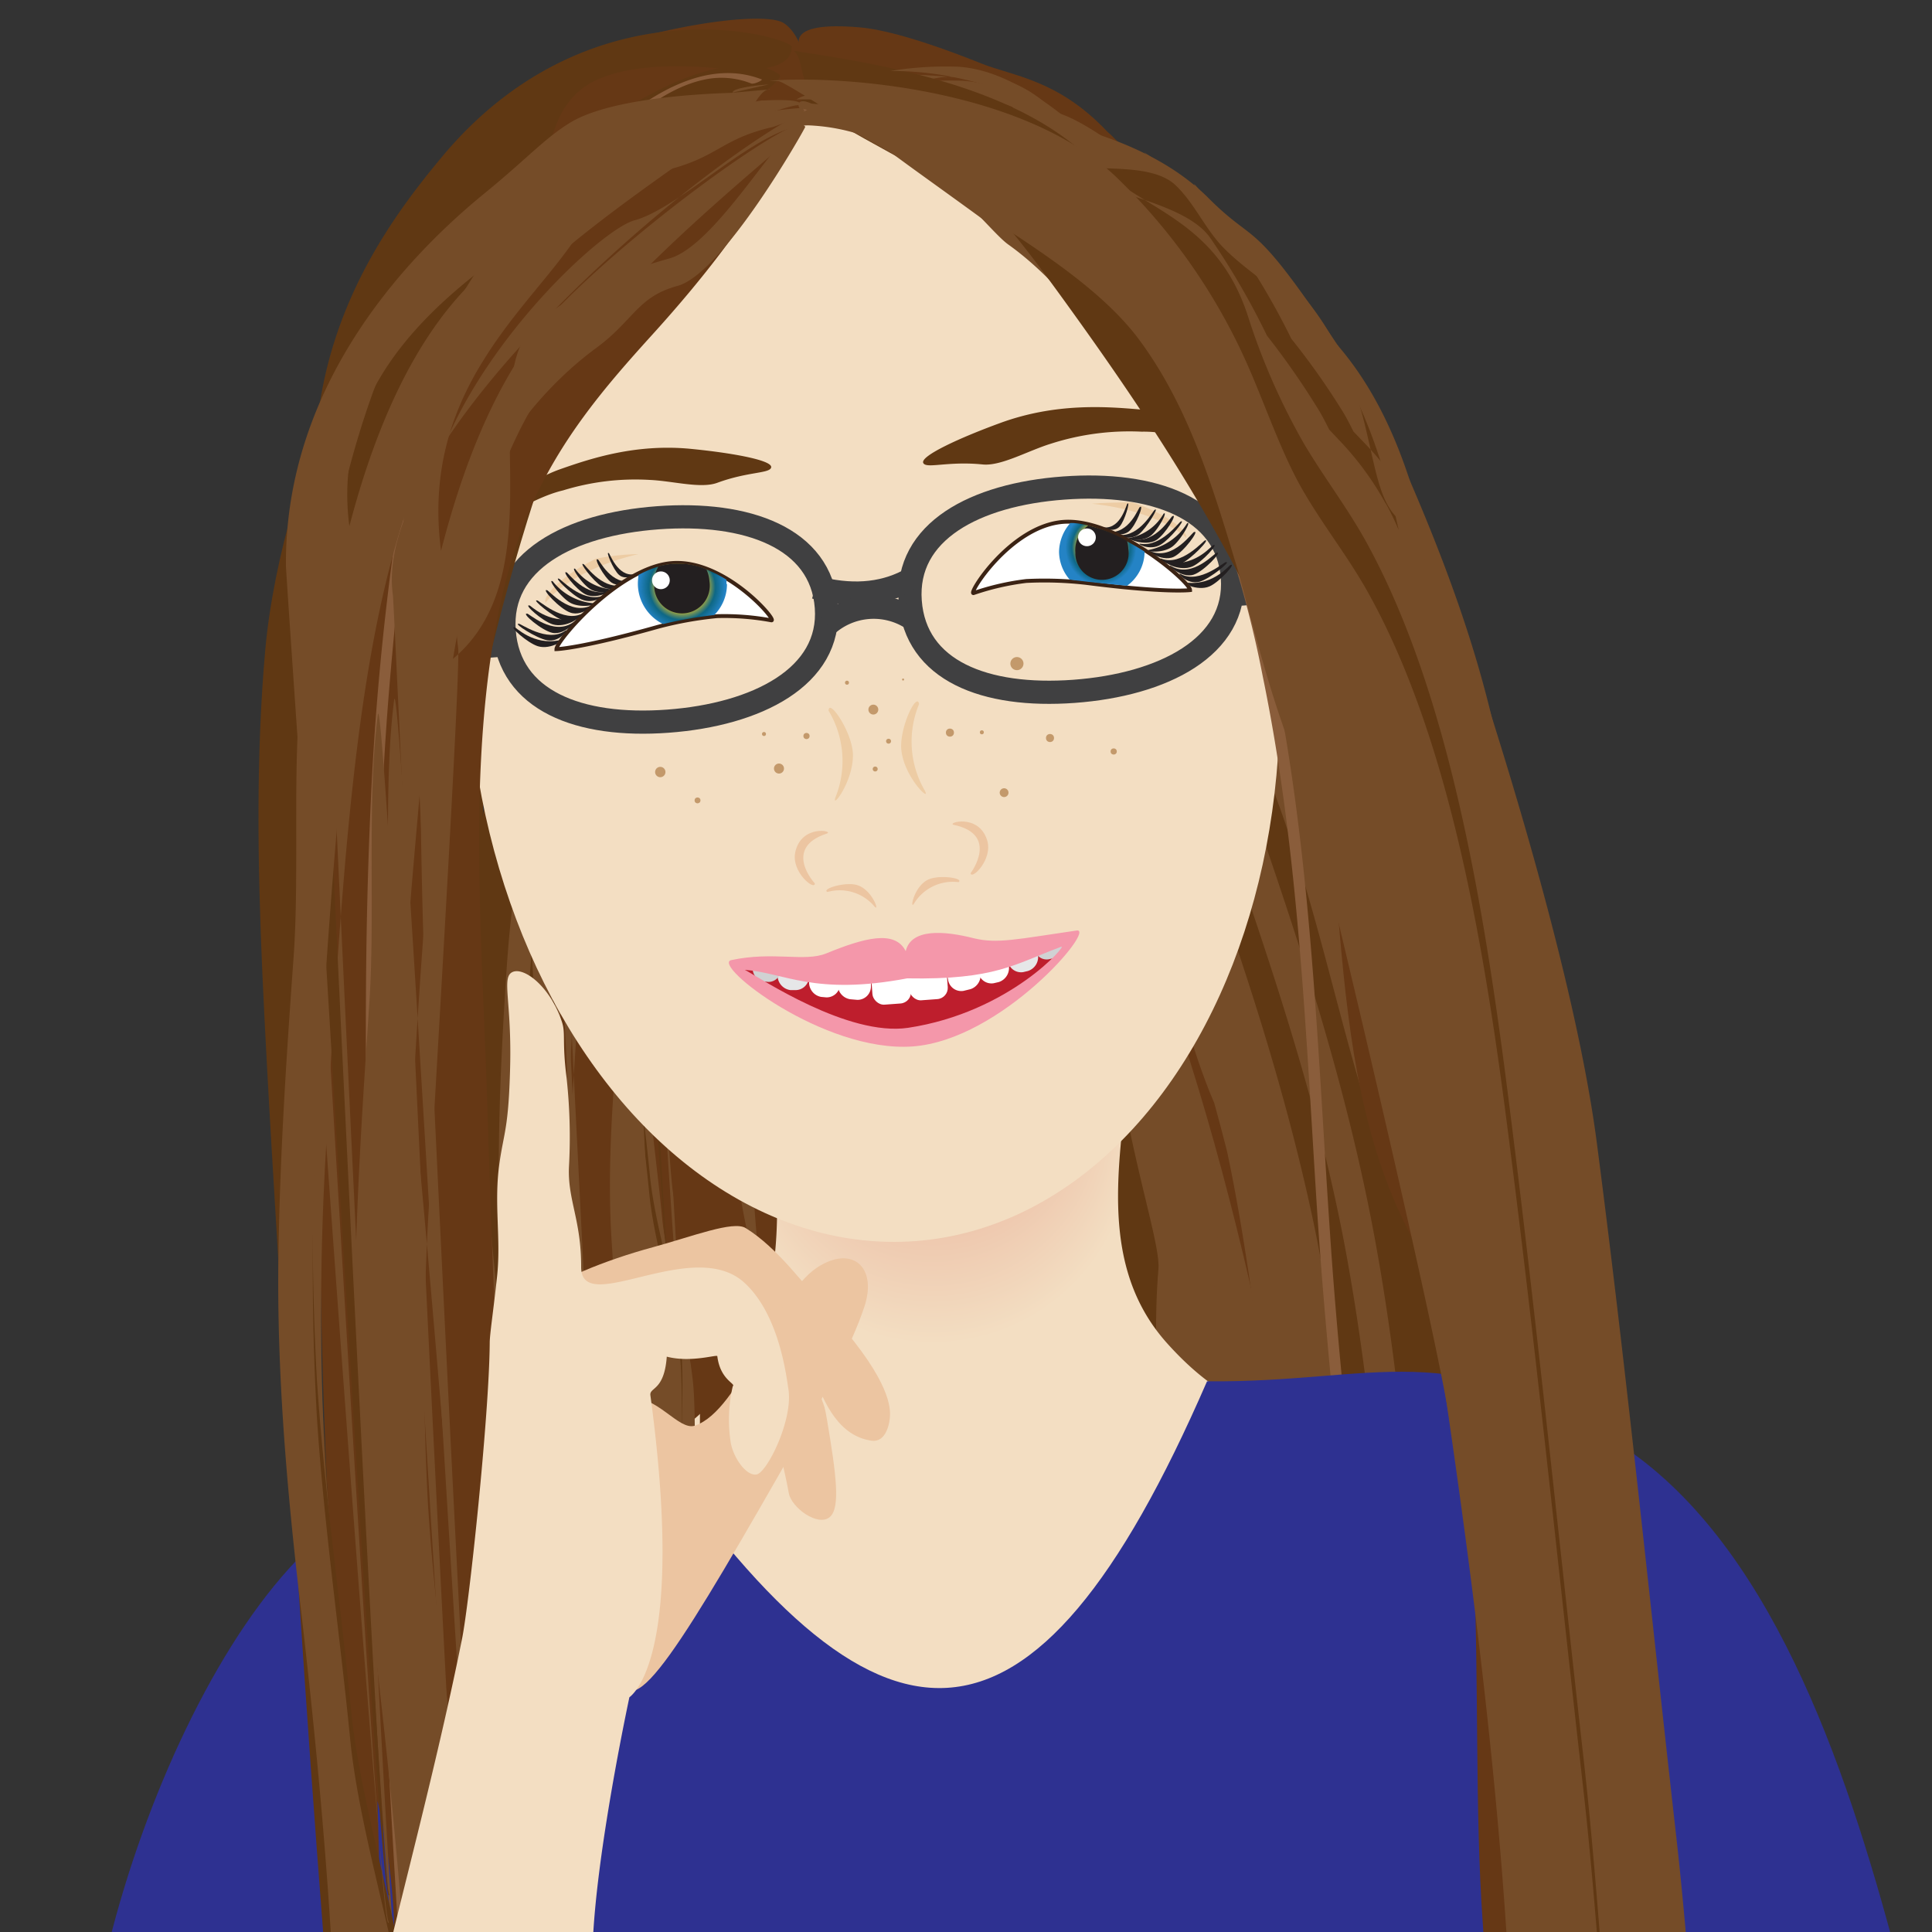 <svg id="Layer_1" data-name="Layer 1" xmlns="http://www.w3.org/2000/svg" xmlns:xlink="http://www.w3.org/1999/xlink" viewBox="0 0 250 250"><rect x="0" y="0" width="250" height="250" fill="#333333" stroke="none"/><defs><style>.cls-1{fill:#603813;}.cls-2{fill:#663815;}.cls-3{fill:#754c28;}.cls-4{fill:url(#radial-gradient);}.cls-5{fill:#f3dec2;}.cls-12,.cls-6{fill:none;stroke-miterlimit:10;}.cls-6{stroke:#404041;stroke-width:3px;}.cls-7{fill:#be1e2d;}.cls-8{fill:#edcca4;}.cls-9{fill:#ecc5a1;}.cls-10{fill:#231f20;}.cls-11{fill:#fff;}.cls-12{stroke:#3b2314;stroke-width:0.5px;}.cls-13{fill:#e6e7e8;}.cls-14{fill:#d0d2d3;}.cls-15{fill:#f497aa;}.cls-16{fill:#c3996b;}.cls-17{fill:#8a5d3b;}.cls-18{fill:url(#radial-gradient-2);}.cls-19{fill:url(#radial-gradient-3);}.cls-20{fill:#2e3191;}</style><radialGradient id="radial-gradient" cx="120.7" cy="152.97" fy="126.523" r="31.43" gradientUnits="userSpaceOnUse"><stop offset="0.4" stop-color="#ebb9a1"/><stop offset="0.82" stop-color="#f3dec2"/></radialGradient><radialGradient id="radial-gradient-2" cx="88.28" cy="75.94" r="5.58" gradientUnits="userSpaceOnUse"><stop offset="0.08" stop-color="#facb18"/><stop offset="0.5" stop-color="#facb18"/><stop offset="0.77" stop-color="#046180" stop-opacity="0.96"/><stop offset="1" stop-color="#2483c5"/></radialGradient><radialGradient id="radial-gradient-3" cx="142.58" cy="71.33" r="4.85" gradientTransform="matrix(0.1, 0.99, -0.94, 0.1, 195.25, -77.44)" gradientUnits="userSpaceOnUse"><stop offset="0.21" stop-color="#facb18"/><stop offset="0.58" stop-color="#facb18"/><stop offset="0.82" stop-color="#046180" stop-opacity="0.96"/><stop offset="1" stop-color="#2483c5"/></radialGradient></defs><path class="cls-1" d="M108.83,49.18c3.51-5.52-20.19,14.89-22.11,52.68-1.24,24.53,1.66,49.75,1.36,54.15-1.75,25.64,2.6,61.9,2.73,59.35C92.51,182,74.89,102.46,108.83,49.18Z"/><path class="cls-2" d="M108.06,45.18c-.24-.54-10,1.41-13.93,5.09a52.3,52.3,0,0,0-8.65,12.41s2.4.33,2.38.36A83.08,83.08,0,0,0,81.07,80.4c-1.9,7.15-1.91,14.78-1.69,23q.09,3.78.2,7.55c-.37,18,.7,35.31,1.17,38,3.94,22.57,1.78,58.63,2.2,56.25,1.66-9.59.65-44.91.13-65,2.83,9.64,1.43,24.26,1.14,26.41-.53,4-.19,14.86.13,18.88.69,8.85,11.27,36.56,8.71,28.29C91,207,92.37,182.26,92,174.52c-.3-6.11-2.56-12.57-3.91-18.51-1.51-6.67.39-12.18,0-19.32-.36-6.78-.61-13.56-.83-20.33-.2-6.53-.65-13.35-.48-19.82.16-6.84,2-12.18,4.08-17.21,2-4.7,4-9.26,6.74-12.38C112.14,50.65,108.06,45.18,108.06,45.18Z"/><path class="cls-3" d="M93.19,72.09a131.21,131.21,0,0,0-5.84,29.27,111.22,111.22,0,0,0-.56,17.76c.42,6.12-.17,13.95.45,20,1.29,12.8,2.94,27,4.69,39.59,1.88,13.59.2,14.84,7.69,34.62.63,1.67-5.94-30.73-7.92-67-.33-6-1.26-12-1.85-18s-1.28-12-1-18c.23-5.45.73-10.91,1.35-16.18a88.88,88.88,0,0,1,2.6-14.56C96,68.79,102.42,60.22,106,54.76,106.35,54.24,97.3,59.61,93.19,72.09Z"/><path class="cls-2" d="M152.44,73.67c-.45-.46-20.59,2.12-28.81,5.76-5.34,2.7-13.51,7.16-18.69,11.93,0,0,4.86.09,4.83.12a77.66,77.66,0,0,0-15.3,16.24c-4.47,6.61-5.13,13.5-5.38,20.87-.07,2.27,2.56,4.32,2.49,6.59a91.5,91.5,0,0,0,1.89,33.65c6.16,20-1.44,29.85-1.13,33.45.67,7.94,16.61-3.58,16.49-10.53-.1-5.49,1.29-11.59-1-16.84a42.56,42.56,0,0,1-3.81-17c-.16-6.09-.11-12.18,0-18.27.13-5.89-.21-12,.66-17.86.92-6.18,5.1-11.15,9.78-15.87,4.37-4.4,8.83-8.68,14.76-11.73C160.3,78.26,152.44,73.67,152.44,73.67Z"/><path class="cls-3" d="M104.88,58.73A108.73,108.73,0,0,0,91.11,93.65c-1.41,6.91-2.77,13.85-2.29,21s-1.21,16.49-.34,23.64c1.82,15,4.29,31.63,7,46.44,3,15.92-.52,17.51,13.5,40.38,1.18,1.92-10.17-35.9-11.92-78.56-.29-7.08-1.81-14.05-2.62-21.09s-1.85-14.12-1-21.22a155,155,0,0,1,3.78-19.19c1.52-6,3.28-12,6.23-17.36,7.26-13,20.91-23.55,28.57-30.22C132.84,36.83,114,43.74,104.88,58.73Z"/><path class="cls-3" d="M160.41,163.65c-1.67-14.84-3.16-29.77-5.08-44.55-1.53-11.87-3.78-24.41-8.65-33.47-1.28-2.38-2.76-4.28-4.08-6.56a76.63,76.63,0,0,1-3.54-8.17,39.15,39.15,0,0,0-8.35-12.46c-7.41-7.53-24.57-6.59-24.38-5.69l0,.08a50.44,50.44,0,0,0-10.27,1.83A22.64,22.64,0,0,0,87.33,59c-4.68,4-8.87,12.91-7.22,23.92.12.75,4.14,89.85,4.73,89.3-.64,2.88-5.26-84.73-5.65-81.61-.7,5.6-.14,12.76-.52,18.51-.46,7-.91,14.06-.91,21.22a188.62,188.62,0,0,0,1.51,21.75c.85,7.46,1.56,14.92,2,22.44,1,16.94,3.19,52.19,3.2,50.21.07-14.35,2.66-27.16,2-41.61-.32-7.09-3.41-15.78-4.1-22.84s-1.71-14.08-2.16-21.18a177.42,177.42,0,0,1,0-20.37c.31-6.28.7-12.55,1.23-18.74.9-10.78,2.48-22,6.89-29,5-8,17.27-15,17.41-16S95.08,59.75,89.74,65.24c-3.51,3.61-5.95,9.2-7.61,15.78C80.85,71.21,88.67,65.59,93,62.34c2.45-1.83,1-5.09,3.63-5.81A47.85,47.85,0,0,1,105.79,55a1.58,1.58,0,0,0,1.36-1.2,2,2,0,0,0,0-.33,1.36,1.36,0,0,0,.47-.13c2.69-1.27,5.09-3.26,7.92-2.63-9.47-.86-11.62-4.13-7.94,3.08.23.44,4,4,5.29,4.13.22.35,1.17.25,1.32.22a13.53,13.53,0,0,1,4.83,2.28c3.26,2.36,6.13,6.31,9,10.29a124.92,124.92,0,0,1,14,24.3l.06.2a45.94,45.94,0,0,0,2.87,8.08l.48.94c.39,1.21.77,2.44,1.14,3.67.74,3,1.36,6.12,1.88,9.33,1,6.43,2,12.91,2.95,19.39,1.91,13.11,3.59,26.38,4.33,39.72.78,14,.53,28.21-1.51,41.29-.3,1.93,2.78-5.29,3.06-8,.07,1.92.14,3.85.23,5.77.07,1.68,1.73-11.17,1.56-16.42.26,3.47.53,6.95.74,10.42.24,3.86,1.54,13.42,1.83,11.66,1.09-6.49.24-13.8-.25-20.65q-.83-11.19-1.63-22.38l3.81,33.9C163.8,213.64,162.17,179.34,160.41,163.65ZM116.49,54a14.56,14.56,0,0,1,4.26-.25c2.83.36,5.44,3.29,7.68,6.1C124.78,56.38,120.71,54.11,116.49,54Zm34.08,43.66a33.77,33.77,0,0,0-3.1-6.19l-.66-1c-.27-.76-.56-1.52-.87-2.27-1-2.4-2.13-4.68-3.31-6.92a91,91,0,0,0-3.84-9.55A69,69,0,0,0,132.42,61a26.58,26.58,0,0,1,4.05,5.48c1.12,2,2,4.33,3.23,6.2s2.57,3.13,3.8,4.79c4.41,6,6.57,14.4,8,22.7C151.18,99.34,150.89,98.48,150.57,97.65Z"/><path class="cls-3" d="M160.47,161.4c-1.67-14.84-3.16-29.77-5.08-44.55-1.53-11.88-3.78-24.41-8.65-33.48-1.28-2.38-2.76-4.27-4.08-6.55a76.63,76.63,0,0,1-3.54-8.17,39.31,39.31,0,0,0-8.35-12.46c-7.41-7.53-24.58-6.6-24.38-5.69l0,.08A50.3,50.3,0,0,0,96.15,52.4a22.81,22.81,0,0,0-8.76,4.33c-4.68,3.94-8.87,12.91-7.22,23.91.11.75,4.14,89.86,4.73,89.31-.64,2.87-5.26-84.73-5.65-81.61-.7,5.59-.14,12.76-.52,18.51-.46,7-.91,14.06-.91,21.22a190.69,190.69,0,0,0,1.5,21.74c.86,7.47,1.57,14.93,2,22.45,1,16.94,3.19,52.19,3.2,50.21.07-14.36,2.66-27.16,2-41.62-.32-7.08-3.41-15.77-4.1-22.84s-1.71-14.07-2.16-21.17a177.42,177.42,0,0,1,0-20.37c.31-6.28.7-12.56,1.22-18.74.91-10.79,2.49-22,6.9-29,5-8,17.27-15,17.4-16S95.14,57.5,89.8,63c-3.51,3.62-6,9.21-7.61,15.79C80.91,69,88.73,63.33,93.06,60.09c2.45-1.83,1-5.09,3.63-5.81a47.9,47.9,0,0,1,9.15-1.52,1.55,1.55,0,0,0,1.37-1.19,2.12,2.12,0,0,0,0-.33,1.47,1.47,0,0,0,.46-.13c2.7-1.28,4.9-4,7.74-3.37-9.48-.86-8.46.42-6.52,2.7.29.34,2.79,5.12,4,5.25.22.35,1.18.25,1.33.22a13.53,13.53,0,0,1,4.83,2.28c3.25,2.35,6.13,6.31,9,10.29a124.62,124.62,0,0,1,14,24.3,1.33,1.33,0,0,1,0,.19,46.47,46.47,0,0,0,2.88,8.08l.48,1c.39,1.21.77,2.43,1.14,3.67.74,3,1.36,6.11,1.88,9.33,1,6.43,2,12.91,2.95,19.38,1.91,13.12,3.59,26.38,4.33,39.73.78,14,.53,28.21-1.51,41.29-.3,1.92,2.78-5.3,3.05-8,.08,1.93.15,3.85.23,5.78.08,1.67,1.74-11.17,1.57-16.43.25,3.48.53,7,.74,10.43.23,3.86,1.54,13.42,1.83,11.66,1.09-6.49.24-13.8-.26-20.66l-1.62-22.38,3.81,33.91C163.86,211.38,162.23,177.08,160.47,161.4ZM116.54,51.74a14.31,14.31,0,0,1,4.27-.25c2.82.36,5.44,3.29,7.67,6.1C124.84,54.13,120.77,51.86,116.54,51.74ZM150.63,95.4a33.46,33.46,0,0,0-3.1-6.19l-.66-1c-.27-.76-.56-1.52-.87-2.27-1-2.4-2.13-4.69-3.31-6.92a94.36,94.36,0,0,0-3.84-9.56,69.71,69.71,0,0,0-6.37-10.63,27,27,0,0,1,4.05,5.48c1.11,2,2,4.32,3.23,6.2s2.57,3.13,3.79,4.79c4.42,6,6.58,14.4,8,22.69C151.24,97.08,151,96.23,150.63,95.4Z"/><path class="cls-2" d="M152.47,118.47c-.74-3.3-1.54-6.53-2.36-9.7-.64-3.46-1.38-6.83-2.25-10.08s-1.79-6.15-2.79-9l-.09-.34c-1.43-5.1-2.64-10.7-4.28-15.31-2.5-7-3-7-4.64-10.36a42.86,42.86,0,0,0-7.7-11.15c-8.92-9.85-14.43-.53-12.57-.46,2.81.11,16,26.6,20,36a216.69,216.69,0,0,1,11.57,36.43c3.21,13.81,4,31.17,5.07,46.13A468.31,468.31,0,0,1,153.88,218c-.31,10.43,5.67-31.37,4.34-49.31C157,152,156,133.93,152.47,118.47Zm-17.86-51.6c1.49,3,2.24,7.47,4.36,8.19l-.75-1.55c-.32-.66-.66-1.29-1-1.94-1.77-4.12-3.17-10.26-5.54-12.12C132.94,60.13,133.5,64.65,134.61,66.87Z"/><path class="cls-1" d="M158.19,163.44c-1.9-17.3-3.6-34.71-5.77-51.94-1.73-13.86-4.25-28.48-9.58-39.07-1.4-2.78-3-5-4.47-7.67a92,92,0,0,1-3.88-9.54,46.77,46.77,0,0,0-9.14-14.56c-8.08-8.83-26.69-7.84-26.48-6.78,0,0-.51-.48-.5-.45-3.75.27-6.93,1.5-10.59,2.61a23.65,23.65,0,0,0-9.48,5c-5.06,4.57-9.54,15-7.69,27.83.13.87,5,104.74,5.66,104.1-.68,3.35-6.21-98.77-6.61-95.13-.72,6.51-.08,14.86-.46,21.57-.45,8.16-.9,16.37-.86,24.72a239.36,239.36,0,0,0,1.77,25.35c1,8.7,1.78,17.4,2.33,26.16,1.23,19.75,3.77,60.85,3.76,58.54,0-16.73,2.73-31.64,1.93-48.49-.39-8.26-3.8-18.4-4.58-26.64s-1.94-16.42-2.48-24.69A224,224,0,0,1,71,110.6c.3-7.31.7-14.62,1.22-21.83.92-12.56,2.57-25.59,7.31-33.73,5.37-9.23,18.65-17.32,18.79-18.53S86.71,42,81,48.33c-3.79,4.19-6.4,10.69-8.16,18.35-1.44-11.44,7-18,11.68-21.7,2.64-2.13,1-5.94,3.9-6.75a48.38,48.38,0,0,1,9.93-1.72,1.69,1.69,0,0,0,1.46-1.38,1.89,1.89,0,0,0,0-.38,1.64,1.64,0,0,0,.5-.15c2.92-1.47,5.51-3.77,8.59-3-10.28-1.06-12.64-4.89-8.6,3.54.25.51,4.39,4.69,5.76,4.84.24.42,1.27.3,1.44.27a14.4,14.4,0,0,1,5.25,2.68c3.54,2.77,6.69,7.4,9.77,12.05a151.11,151.11,0,0,1,15.37,28.4l.06.23A57.6,57.6,0,0,0,141.11,93l.53,1.11c.43,1.41.85,2.84,1.26,4.28.82,3.51,1.5,7.14,2.09,10.88,1.17,7.51,2.25,15.06,3.31,22.61,2.15,15.3,4.06,30.77,4.94,46.32.92,16.35.74,32.88-1.4,48.11-.31,2.25,3-6.15,3.27-9.27.09,2.24.18,4.48.29,6.73.08,2,1.81-13,1.59-19.13.3,4.05.62,8.1.87,12.15.28,4.5,1.75,15.64,2.06,13.6,1.14-7.56.18-16.08-.4-24.07q-1-13.05-1.9-26.09Q159.78,200,162,219.78C162.17,221.71,160.2,181.73,158.19,163.44Zm-48.29-128a14.16,14.16,0,0,1,4.63-.27c3.06.44,5.92,3.86,8.35,7.15C118.9,38.22,114.48,35.55,109.9,35.39Zm37.23,51.08a41.61,41.61,0,0,0-3.4-7.24c-.25-.41-.48-.81-.72-1.22-.3-.89-.61-1.78-1-2.65-1.1-2.81-2.34-5.48-3.63-8.09a115.22,115.22,0,0,0-4.23-11.16,83.24,83.24,0,0,0-7-12.43,31.38,31.38,0,0,1,4.42,6.41c1.23,2.37,2.19,5,3.55,7.24s2.8,3.67,4.14,5.61c4.83,7,7.22,16.83,8.78,26.5C147.8,88.43,147.49,87.44,147.13,86.47Z"/><path class="cls-3" d="M85.3,78.6c.37-.52,20.68-.92,29.35,1.49,5.66,1.89,14.41,5.11,20.23,9.07,0,0-4.8.8-4.77.82a78.15,78.15,0,0,1,17.51,13.83c5.39,5.89,7,12.61,8.37,19.87q.62,3.34,1.2,6.7c4.65,15.8,6.18,31.23,5.81,33.7-3.16,20.73,9,52,7.61,50-5.43-8.09-7.22-23.53-10.49-41.31a16.64,16.64,0,0,0-.38,7.63c.59,3.56,3.58,13,3.8,16.65.5,7.95-15,34.62-11.6,26.79,2.79-6.41-5.35-27.91-6.25-34.81-.71-5.44-3-11.27-1.51-16.79a42.43,42.43,0,0,0,1.29-17.36c-.73-6-1.67-12.07-2.69-18.08-1-5.8-1.55-11.89-3.27-17.56-1.81-6-6.67-10.29-12-14.27-5-3.72-10-7.31-16.31-9.45C78.2,84.29,85.3,78.6,85.3,78.6Z"/><path class="cls-1" d="M149.9,164.24c.43-5-8.44-26.79-6.27-51.67,1.22-13.91-4.25-28.47-9.58-39.07-1.4-2.78-3-5-4.47-7.66a92.93,92.93,0,0,1-3.88-9.54,46.83,46.83,0,0,0-9.14-14.57C108.47,32.9,89.87,33.9,90.08,35c0,0-.51-.49-.5-.45-3.75.27-6.93,1.49-10.59,2.6a23.67,23.67,0,0,0-9.48,5c-5.06,4.57-9.54,15-7.69,27.83.13.87,5,104.73,5.66,104.1-.68,3.34-6.21-98.78-6.61-95.14-.73,6.52-.08,14.86-.46,21.57-.45,8.17-.9,16.37-.86,24.72a241.84,241.84,0,0,0,1.76,25.35c1,8.7,1.79,17.41,2.34,26.17,1.23,19.75,3.77,60.84,3.76,58.53,0-16.73,2.73-31.64,1.93-48.48-.39-8.27-3.8-18.41-4.59-26.64s-1.93-16.42-2.47-24.69a224,224,0,0,1-.09-23.74c.3-7.32.69-14.63,1.22-21.84.92-12.56,2.57-25.58,7.3-33.73,5.38-9.23,18.66-17.32,18.79-18.52S77.92,43,72.16,49.4c-3.79,4.19-6.4,10.69-8.16,18.35-1.44-11.43,7-17.94,11.68-21.7,2.64-2.12,1-5.93,3.9-6.75a48.38,48.38,0,0,1,9.92-1.71A1.69,1.69,0,0,0,91,36.2a1.76,1.76,0,0,0,0-.38,1.4,1.4,0,0,0,.5-.15c2.92-1.47,5.51-3.77,8.59-3-10.28-1-12.64-4.88-8.6,3.54.25.52,4.39,4.69,5.76,4.85.24.41,1.27.3,1.44.27A14.4,14.4,0,0,1,104,44c3.54,2.76,6.69,7.39,9.77,12a151.21,151.21,0,0,1,15.37,28.41l.06.23a57.6,57.6,0,0,0,3.17,9.43c.18.37.35.74.52,1.1.44,1.42.86,2.84,1.26,4.29.83,3.51,1.51,7.13,2.1,10.88,1.17,7.5,2.25,15.06,3.31,22.61,2.15,15.3,4.06,30.76,4.94,46.32.92,16.35.74,32.88-1.4,48.1-.31,2.25,3-6.15,3.27-9.27.09,2.24.18,4.49.28,6.73.09,2,1.82-13,1.6-19.13.3,4.05.62,8.11.87,12.16.28,4.5,1.75,15.64,2.06,13.59,1.14-7.55.18-16.08-.41-24.07l-1.89-26.09q2.16,19.77,4.34,39.54C153.38,222.79,148.31,182.57,149.9,164.24ZM101.11,36.46a14.38,14.38,0,0,1,4.62-.27c3.07.44,5.92,3.87,8.36,7.16C110.11,39.29,105.68,36.62,101.11,36.46Zm37.23,51.08a41.51,41.51,0,0,0-3.4-7.23c-.25-.41-.48-.82-.72-1.22-.3-.9-.62-1.78-1-2.66-1.1-2.8-2.34-5.47-3.63-8.09a115,115,0,0,0-4.23-11.15,82.86,82.86,0,0,0-7-12.44,31.19,31.19,0,0,1,4.42,6.42c1.23,2.36,2.19,5,3.55,7.24s2.8,3.66,4.14,5.61c4.83,7,7.22,16.82,8.78,26.49C139,89.51,138.69,88.51,138.34,87.54Z"/><path class="cls-4" d="M180,250.67a114.62,114.62,0,0,1,5-11.55c1.87-3.79,5.49,2.25,9.52,11.55H239.7c-7.2-29.16-17.66-56.33-34.92-65.9-22.15-12.27-35,9.9-53.71-10.9-10.63-11.79-4.92-28.21-4.39-42.51-15.77,1.81-31.84,4-47.71,6,2.15,17.7,4.7,36.53-11.45,48.08-22.53,7-28.42-3.53-47.4,15.87-8.31,8.49-15.58,29.15-21.35,49.35Z"/><path class="cls-1" d="M164.47,152.21c-1-12.26-1.94-24.62-4.19-36.66s-6-23.1-9.84-34.15c-1.61-4.66-3.42-9.25-6.31-12.46-2.7-3-6-4.55-9.08-6.18-1.81-1-9.47-10-11-11.51-2.92-3-14.79-3.36-14.27-2.94,2.79,2.26,8.3-.1,13.19,7.08a29.12,29.12,0,0,0,8.6,8.37c3,1.77,6.18,3,9,5.33,3.2,2.63,5.3,6.73,7,11.43a242.38,242.38,0,0,1,9.83,32.64C160,125,161,137.19,162,149.32c1.13,13.84,5.71,42.59,5.59,41.12Z"/><path class="cls-1" d="M158.41,154.28c-1-12.27-1.95-24.62-4.2-36.66s-6-23.11-9.83-34.16c-1.62-4.65-3.42-9.24-6.31-12.46-2.71-3-6-4.54-9.08-6.18a30.41,30.41,0,0,1-5.33-3.36c-1.59-1.3-3.5-4.37-5-5.92-2.92-3-13.59-6.08-13.53-5.22.37,5.06,9.27,4.5,11.81,7.14s5.56,6.57,8.6,8.36,6.17,3,9,5.33c3.2,2.64,5.3,6.73,7,11.44a241.51,241.51,0,0,1,9.83,32.64c2.48,11.82,3.53,24,4.52,36.15,1.14,13.84,5.72,42.6,5.6,41.12Z"/><path class="cls-3" d="M163.55,159.89c-1.67-14.84-3.17-29.77-5.08-44.55-1.54-11.88-3.79-24.42-8.65-33.48-1.28-2.38-2.76-4.28-4.08-6.56a74.48,74.48,0,0,1-3.54-8.16,39.05,39.05,0,0,0-8.36-12.46c-7.41-7.54-24.57-6.6-24.37-5.69a.24.24,0,0,1,0,.08,50.32,50.32,0,0,0-10.26,1.82,22.78,22.78,0,0,0-8.76,4.32c-4.68,3.95-8.87,12.91-7.22,23.92.11.75,4.14,89.85,4.73,89.31-.64,2.87-5.26-84.74-5.65-81.61-.7,5.59-.15,12.75-.52,18.51-.46,7-.91,14-.91,21.22a190.85,190.85,0,0,0,1.5,21.74c.86,7.46,1.57,14.93,2,22.45,1,16.94,3.19,52.19,3.2,50.21.06-14.36,2.66-27.17,2-41.62-.32-7.09-3.41-15.77-4.1-22.84s-1.71-14.08-2.17-21.17a179.89,179.89,0,0,1,0-20.38c.32-6.27.71-12.55,1.23-18.74.91-10.78,2.49-22,6.89-29,5-7.94,17.28-15,17.41-16s-10.7,4.73-16,10.22c-3.52,3.61-5.95,9.2-7.61,15.79C84,67.45,91.8,61.82,96.13,58.58c2.45-1.84,1-5.1,3.64-5.81a47.77,47.77,0,0,1,9.15-1.52,1.56,1.56,0,0,0,1.36-1.2,1.33,1.33,0,0,0,0-.32,1.79,1.79,0,0,0,.46-.13c2.7-1.28,5.1-3.27,7.93-2.63-9.47-.86-11.62-4.14-7.94,3.07.23.45,4,4,5.28,4.13.22.36,1.18.25,1.33.23a13.33,13.33,0,0,1,4.83,2.27c3.25,2.36,6.13,6.32,9,10.29a125.73,125.73,0,0,1,14,24.3,1.46,1.46,0,0,0,.05.2,46.47,46.47,0,0,0,2.88,8.08l.48.95q.58,1.82,1.14,3.66c.74,3,1.36,6.12,1.88,9.33,1,6.44,2,12.92,2.94,19.39,1.92,13.12,3.6,26.38,4.34,39.73.77,14,.53,28.21-1.51,41.28-.31,1.93,2.78-5.29,3-8q.11,2.88.23,5.78c.07,1.67,1.73-11.18,1.56-16.43.26,3.48.54,7,.75,10.43.23,3.86,1.54,13.41,1.83,11.65,1.09-6.48.24-13.8-.26-20.65q-.81-11.19-1.63-22.38,1.92,17,3.82,33.91C166.94,209.87,165.31,175.57,163.55,159.89ZM119.62,50.23a14.29,14.29,0,0,1,4.27-.26c2.82.37,5.44,3.3,7.67,6.1C127.92,52.62,123.84,50.35,119.62,50.23Zm34.09,43.66a34.51,34.51,0,0,0-3.1-6.2c-.23-.35-.44-.69-.66-1-.27-.77-.56-1.53-.87-2.27-1-2.41-2.13-4.69-3.31-6.93a96.57,96.57,0,0,0-3.84-9.55,69.82,69.82,0,0,0-6.37-10.64,26.62,26.62,0,0,1,4,5.49c1.12,2,2,4.32,3.24,6.19s2.57,3.13,3.79,4.79c4.42,6,6.57,14.41,8,22.7C154.32,95.57,154,94.72,153.71,93.89Z"/><path class="cls-3" d="M163.75,161.16c-1.67-14.84-3.17-29.77-5.08-44.55-1.54-11.88-3.79-24.41-8.65-33.48-1.28-2.38-2.76-4.27-4.08-6.55a74.65,74.65,0,0,1-3.54-8.17A39.16,39.16,0,0,0,134,56c-7.41-7.54-24.57-6.6-24.37-5.69a.24.24,0,0,1,0,.08,50.32,50.32,0,0,0-10.26,1.82,22.81,22.81,0,0,0-8.76,4.33C86,60.43,81.8,69.4,83.45,80.4c.11.75,4.14,89.86,4.73,89.31-.64,2.87-5.26-84.73-5.65-81.61-.7,5.59-.15,12.76-.52,18.51-.46,7-.91,14-.91,21.22a190.69,190.69,0,0,0,1.5,21.74c.86,7.47,1.57,14.93,2,22.45,1,16.94,3.19,52.19,3.2,50.21.06-14.36,2.66-27.16,2-41.62-.32-7.08-3.41-15.77-4.1-22.84S84,143.69,83.56,136.6a179.71,179.71,0,0,1,0-20.37c.32-6.28.71-12.56,1.23-18.74.91-10.79,2.49-22,6.89-29,5-8,17.28-15,17.41-16s-10.7,4.74-16,10.22c-3.52,3.62-6,9.21-7.61,15.79C84.19,68.72,92,63.09,96.33,59.85c2.45-1.83,1-5.09,3.64-5.81a47.77,47.77,0,0,1,9.15-1.52,1.53,1.53,0,0,0,1.36-1.19,1.4,1.4,0,0,0,0-.33,1.47,1.47,0,0,0,.46-.13c2.7-1.28,5.1-3.26,7.93-2.63-9.47-.86-11.72.18-7.94,3.08.33.25,4,4,5.28,4.13.22.35,1.18.25,1.33.22A13.36,13.36,0,0,1,122.41,58c3.25,2.35,6.13,6.31,9,10.29a125.13,125.13,0,0,1,14,24.3,1.33,1.33,0,0,0,0,.19,46.47,46.47,0,0,0,2.88,8.08l.48,1c.39,1.21.77,2.43,1.14,3.67.74,3,1.36,6.11,1.88,9.32,1,6.44,2,12.92,2.94,19.39,1.91,13.12,3.6,26.38,4.34,39.73.77,14,.53,28.21-1.52,41.29-.3,1.92,2.79-5.3,3.06-8,.07,1.93.15,3.85.23,5.78.07,1.67,1.73-11.17,1.56-16.43.26,3.48.54,7,.75,10.43.23,3.86,1.54,13.41,1.83,11.66,1.09-6.49.24-13.8-.26-20.66q-.81-11.19-1.63-22.38,1.92,17,3.82,33.91C167.14,211.14,165.51,176.84,163.75,161.16ZM119.82,51.5a14.29,14.29,0,0,1,4.27-.25c2.82.36,5.44,3.29,7.67,6.1C128.12,53.89,124,51.62,119.82,51.5Zm34.09,43.66a34.09,34.09,0,0,0-3.1-6.19c-.23-.35-.44-.7-.66-1-.27-.76-.56-1.52-.87-2.27-1-2.4-2.13-4.69-3.31-6.92a94.41,94.41,0,0,0-3.85-9.56,69.46,69.46,0,0,0-6.36-10.64,26.89,26.89,0,0,1,4,5.49c1.12,2,2,4.32,3.24,6.2s2.57,3.13,3.79,4.79c4.42,6,6.57,14.4,8,22.69C154.52,96.84,154.23,96,153.91,95.16Z"/><path class="cls-1" d="M162.12,155.5C160.45,140.66,159,125.73,157,111c-1.53-11.88-3.78-24.41-8.65-33.47-1.28-2.39-2.76-4.28-4.08-6.56a43.38,43.38,0,0,1-3.54-8.17c-2-6.31-5.25-9.3-8.35-12.46C125,42.76,107.85,43.69,108,44.6l0,.08A51.11,51.11,0,0,0,97.8,46.5a22.7,22.7,0,0,0-8.75,4.33c-4.69,4-8.88,12.91-7.23,23.91.12.75,4.14,89.86,4.73,89.31-.64,2.88-5.26-84.73-5.65-81.61-.7,5.6-.14,12.76-.52,18.51-.46,7-.91,14.06-.91,21.22A188.62,188.62,0,0,0,81,143.92c.85,7.46,1.56,14.92,2,22.44,1,16.94,3.19,52.19,3.2,50.21.07-14.36,2.66-27.16,2-41.62-.32-7.08-3.41-15.77-4.1-22.83S82.39,138,81.94,130.94a177.42,177.42,0,0,1,0-20.37c.31-6.28.7-12.55,1.23-18.74.9-10.78,2.48-22,6.89-29,5-8,17.27-15,17.41-16s-10.71,4.73-16,10.22c-3.51,3.61-6,9.2-7.61,15.78-1.28-9.81,6.54-15.43,10.87-18.68,2.45-1.83,1-5.09,3.63-5.81a47.85,47.85,0,0,1,9.16-1.51,1.58,1.58,0,0,0,1.36-1.2,2,2,0,0,0,0-.33,1.36,1.36,0,0,0,.47-.13s-2-.1,0,.45c.36.1,4,4,5.29,4.13.22.35,1.17.25,1.32.22a13.53,13.53,0,0,1,4.83,2.28c3.26,2.36,6.13,6.31,8.95,10.29a124.92,124.92,0,0,1,14,24.3l.06.2a45.94,45.94,0,0,0,2.87,8.08l.48.94c.4,1.21.78,2.44,1.14,3.67.74,3,1.36,6.12,1.88,9.33,1,6.43,2,12.91,3,19.39,1.91,13.11,3.59,26.38,4.33,39.72.78,14,.53,28.21-1.51,41.29-.3,1.93,2.78-5.3,3.06-8,.07,1.93.14,3.85.23,5.78.07,1.68,1.73-11.17,1.56-16.42.26,3.47.53,7,.74,10.42.24,3.86,1.54,13.42,1.83,11.66,1.09-6.49.24-13.8-.25-20.65q-.82-11.19-1.63-22.38l3.81,33.9C165.51,205.49,163.88,171.19,162.12,155.5ZM150.76,91.55a34.09,34.09,0,0,0-3.1-6.19q-.34-.52-.66-1c-.28-.76-.56-1.52-.87-2.27-1-2.4-2.14-4.69-3.31-6.92A94.41,94.41,0,0,0,139,65.56a69.67,69.67,0,0,0-6.36-10.63,43.69,43.69,0,0,1,4,5.48c1.27,1.82,2,4.32,3.24,6.2s2.56,3.13,3.79,4.79c4.42,6,6.57,14.4,8,22.69C151.37,93.23,151.08,92.38,150.76,91.55Z"/><path class="cls-3" d="M162,157.87c-1.67-14.84-3.16-29.77-5.07-44.55-1.54-11.88-3.79-24.42-8.66-33.48-1.28-2.38-2.75-4.28-4.08-6.56a74.46,74.46,0,0,1-3.53-8.16,37.5,37.5,0,0,0-8.36-12.46C125.18,45.68,109,48.78,108,47l0,.08a50.2,50.2,0,0,0-10.26,1.82A22.71,22.71,0,0,0,89,53.19c-4.69,4-8.88,12.91-7.22,23.92.11.75-.54,4.57-.93,7.7-.69,5.59-.14,12.75-.52,18.51-.45,7-.91,14.05-.91,21.22a188.6,188.6,0,0,0,1.51,21.74c.86,7.46,1.56,14.93,2,22.44,1,16.95,3.19,52.2,3.2,50.22.07-14.36,2.66-27.17,2-41.62-.33-7.09-3.42-15.77-4.11-22.84s-1.71-14.08-2.16-21.17a179.89,179.89,0,0,1,0-20.38c.31-6.27.71-12.55,1.23-18.74.91-10.78,2.48-22,6.89-29,5-7.94,15.71-15.56,17.41-16,1.42-.35.28-2,.44-2.81,0-.13,5.43,5.61,6.69,5.73.22.36,1.17.25,1.33.23a13.29,13.29,0,0,1,4.82,2.27c3.26,2.36,6.13,6.32,9,10.29a125.71,125.71,0,0,1,14,24.3l.06.2a45.66,45.66,0,0,0,2.88,8.08c.15.32.31.63.47,1q.6,1.82,1.14,3.66c.75,3,1.36,6.12,1.88,9.33,1,6.44,2,12.92,2.95,19.39,1.91,13.12,3.59,26.38,4.33,39.72.78,14,.53,28.22-1.51,41.29-.3,1.93,2.78-5.29,3.06-8,.07,1.92.14,3.85.23,5.78.07,1.67,1.73-11.18,1.56-16.43.26,3.47.53,6.95.74,10.43.24,3.86,1.54,13.41,1.84,11.65,1.09-6.49.24-13.8-.26-20.65q-.83-11.19-1.63-22.38,1.9,17,3.82,33.91C165.43,207.85,163.81,173.55,162,157.87ZM118.12,48.21a14.27,14.27,0,0,1,4.27-.26c2.82.37,9.07,7.52,11.3,10.32C130.05,54.82,122.34,48.33,118.12,48.21Zm34.09,43.66a34.54,34.54,0,0,0-3.11-6.2l-.66-1c-.27-.77-.55-1.53-.87-2.27-1-2.41-2.13-4.69-3.31-6.93a91.91,91.91,0,0,0-3.84-9.55c-1.87-3.85-6.54-8.47-8.89-11.69,1.49,1.57,5.4,4.42,6.57,6.54s2,4.32,3.24,6.19,2.56,3.13,3.79,4.79c4.41,6,6.57,14.41,8,22.7C152.81,93.55,152.53,92.7,152.21,91.87Z"/><path class="cls-3" d="M166.07,165.48c-1.71-14.83-3.23-29.76-5.2-44.53-1.59-11.88-3.94-24.41-9.1-33.45-1.36-2.37-2.94-4.26-4.34-6.54a70.32,70.32,0,0,1-3.75-8.15,38.71,38.71,0,0,0-8.89-12.42c-7.9-7.5-26.3-6.47-26.1-5.56,0,0-.5-.41-.49-.38-3.71.27-6.86,1.35-10.49,2.34a25.22,25.22,0,0,0-9.41,4.37c-5,4-9.58,13-7.87,24,.12.75,4,89.87,4.6,89.32-.71,2.87-5.19-84.74-5.63-81.61-.77,5.6-.22,12.76-.65,18.52-.53,7-1,14.06-1.09,21.23a175.93,175.93,0,0,0,1.5,21.74c.88,7.47,1.6,14.93,2,22.45,1,16.94,3.14,52.19,3.16,50.21.15-14.36,3-27.19,2.37-41.64-.31-7.09-3.57-15.77-4.27-22.83s-1.76-14.08-2.21-21.17A166.78,166.78,0,0,1,80.4,121c.36-6.28.82-12.56,1.41-18.76,1-10.79,2.78-22,7.54-29,5.4-8,18.6-15.05,18.75-16.08S96.59,61.89,90.84,67.4c-3.78,3.64-6.42,9.24-8.23,15.84-1.32-9.81,7.08-15.48,11.74-18.75,2.64-1.85,1.08-5.1,3.92-5.83a54.82,54.82,0,0,1,9.83-1.56,1.69,1.69,0,0,0,1.46-1.21,1.35,1.35,0,0,0,0-.33,1.53,1.53,0,0,0,.5-.13c2.9-1.29,5.48-3.29,8.51-2.67-10.15-.81-12.44-4.08-8.53,3.12.24.44,4.29,4,5.64,4.1.24.36,1.26.25,1.42.22a14.7,14.7,0,0,1,5.16,2.25c3.48,2.34,6.54,6.29,9.55,10.25,5.42,7.16,10.7,14.79,14.91,24.23l.06.2a43.73,43.73,0,0,0,3.05,8.07c.16.32.33.63.5.94.42,1.21.82,2.43,1.21,3.66q1.15,4.52,2,9.33c1.08,6.43,2.08,12.91,3.06,19.38,2,13.11,3.71,26.37,4.43,39.71.76,14,.42,28.22-1.84,41.31-.33,1.94,3-5.31,3.32-8,.07,1.93.14,3.85.22,5.78.06,1.68,1.91-11.19,1.76-16.44.26,3.47.53,7,.74,10.43.23,3.86,1.58,13.41,1.9,11.65,1.21-6.5.33-13.81-.16-20.66q-.83-11.19-1.63-22.38,1.95,17,3.91,33.9C169.44,215.47,167.88,181.17,166.07,165.48ZM119.57,56a16.41,16.41,0,0,1,4.58-.28c3,.35,5.81,3.26,8.19,6.06C128.44,58.36,124.09,56.11,119.57,56Zm36.31,43.49a32.76,32.76,0,0,0-3.3-6.18l-.7-1c-.29-.76-.59-1.52-.92-2.27-1.06-2.4-2.26-4.68-3.51-6.91a87.75,87.75,0,0,0-4.07-9.53A67.34,67.34,0,0,0,136.61,63a26.31,26.31,0,0,1,4.31,5.46c1.19,2,2.11,4.32,3.44,6.19s2.73,3.11,4,4.77c4.7,6,7,14.37,8.41,22.66C156.52,101.19,156.22,100.34,155.88,99.51Z"/><path class="cls-3" d="M164,163c-1.9-17.31-3.6-34.71-5.77-52C156.46,97.22,154,82.6,148.62,72c-1.4-2.79-3-5-4.47-7.67a92.93,92.93,0,0,1-3.88-9.54,46.83,46.83,0,0,0-9.14-14.57c-8.09-8.82-26.69-7.83-26.48-6.77,0,0-.51-.49-.5-.45-3.75.27-6.93,1.49-10.59,2.6a23.67,23.67,0,0,0-9.48,5c-5.06,4.57-9.54,15-7.69,27.83.13.87,5,104.73,5.66,104.1-.68,3.34-6.21-98.78-6.61-95.14C74.71,83.91,75.36,92.25,75,99c-.45,8.17-.9,16.37-.86,24.72A241.84,241.84,0,0,0,75.88,149c1,8.7,1.79,17.41,2.34,26.17C79.45,195,82,236,82,233.73c0-16.73,2.73-31.64,1.93-48.48-.39-8.26-3.8-18.41-4.58-26.64s-1.94-16.42-2.48-24.69a224,224,0,0,1-.09-23.74c.3-7.32.69-14.63,1.22-21.84.92-12.56,2.57-25.58,7.31-33.73,5.37-9.23,18.65-17.32,18.78-18.52S92.49,41.54,86.73,47.9c-3.79,4.19-6.4,10.7-8.16,18.35-1.44-11.43,7-17.94,11.68-21.7,2.64-2.12,1-5.93,3.9-6.75a48.38,48.38,0,0,1,9.92-1.71,1.69,1.69,0,0,0,1.47-1.39,1.76,1.76,0,0,0,0-.38,1.4,1.4,0,0,0,.5-.15c2.92-1.47,5.51-3.77,8.59-3-10.28-1-12.64-4.88-8.6,3.54.25.52,4.39,4.69,5.76,4.85.24.41,1.27.3,1.44.27a14.4,14.4,0,0,1,5.25,2.68c3.54,2.76,6.69,7.39,9.77,12a151.21,151.21,0,0,1,15.37,28.41l.06.23a57.6,57.6,0,0,0,3.17,9.43c.18.37.35.74.52,1.1q.66,2.13,1.26,4.29c.83,3.51,1.51,7.13,2.1,10.88,1.17,7.5,2.25,15.06,3.31,22.61,2.15,15.3,4.06,30.76,4.94,46.32.92,16.35.74,32.88-1.4,48.11-.31,2.24,3-6.16,3.27-9.28q.13,3.38.28,6.73c.09,2,1.82-13,1.6-19.13.3,4.05.62,8.11.87,12.16.28,4.5,1.75,15.64,2.06,13.59,1.14-7.55.18-16.08-.4-24.07q-1-13-1.9-26.09,2.16,19.77,4.34,39.54C168,221.29,166,181.3,164,163ZM115.68,35a14.38,14.38,0,0,1,4.62-.27c3.07.44,5.92,3.87,8.36,7.16C124.68,37.79,120.26,35.12,115.68,35ZM152.91,86a41.51,41.51,0,0,0-3.4-7.23c-.25-.41-.48-.82-.72-1.22-.3-.9-.62-1.78-1-2.66-1.1-2.8-2.34-5.47-3.63-8.09A115,115,0,0,0,140,55.69a82.86,82.86,0,0,0-7-12.44,31.19,31.19,0,0,1,4.42,6.42c1.23,2.36,2.19,5,3.55,7.24s2.8,3.66,4.14,5.61c4.83,7,7.22,16.82,8.78,26.49C153.58,88,153.26,87,152.91,86Z"/><path class="cls-2" d="M114.42,50.69c-.23-.54-10,1.41-13.92,5.08a52.18,52.18,0,0,0-8.66,12.42s2.4.32,2.39.35A82.42,82.42,0,0,0,87.44,85.9c-1.9,7.16-1.91,14.78-1.7,23l.21,7.55c-.38,18,.69,35.31,1.16,38,4,22.57,3.36,14.28,3.48,17.69.13,4-.19,14.85.12,18.87.7,8.86,8-3.22,7.64-11-.3-6.1.11-12.82-1.24-18.76a104.45,104.45,0,0,1-2.65-19.07c-.36-6.77-.62-13.55-.83-20.32-.21-6.54-.65-13.35-.49-19.83a45.85,45.85,0,0,1,4.09-17.2c2-4.7,4-9.26,6.73-12.38C118.51,56.15,114.42,50.69,114.42,50.69Z"/><path class="cls-1" d="M81.49,70c-2.44,3.25-4.59,11-5.09,16.77a156.34,156.34,0,0,0-.17,20.78c.34,7.43.82,14.87,1.26,22.3.9,15.18,1.9,30.35,3.15,45.51,1.39,16.86,7.3,51.24,7.07,49.17-3.3-28.86-5.75-57.84-7.54-86.89-.44-7.16-.85-14.33-1.27-21.5a183.54,183.54,0,0,1,.66-22.55c1.25-16.66,5.07-18.44,8.25-27.14,2.09-5.7,6.25-6.79,9.79-8.87,3.81-2.23,12-7.18,11.3-7.7C106.71,48.15,97.34,48.88,81.49,70Z"/><path class="cls-1" d="M107.88,56.76c4.91-8.25-28.32,22.2-30.75,78.87-1.58,36.78,2.67,74.63,2.28,81.22-2.28,38.45,4.08,92.88,4.25,89C85.83,255.92,60.47,136.45,107.88,56.76Z"/><path class="cls-2" d="M109.28,50.57c-.34-.8-14.13,2-19.57,7.54-3.5,4.12-8.85,11-12.1,18.56,0,0,3.39.51,3.37.55a127.84,127.84,0,0,0-9.44,26c-2.63,10.72-2.59,22.16-2.23,34.45q.16,5.66.34,11.33c-.41,27.06,1.21,53,1.9,57,5.71,33.89,2.91,88,3.48,84.38,2.28-14.37.82-40.33,0-70.43a65.75,65.75,0,0,1,1.57,12.6c.22,6-.17,22.29.31,28.32,1,13.29,16.11,54.92,12.46,42.5-3-10.15-1.2-47.28-1.79-58.9-.46-9.16.06-19.24-1.88-28.16a166.57,166.57,0,0,1-3.86-28.61c-.55-10.17-1-20.33-1.3-30.49-.34-9.81-1-20-.83-29.74.19-10.26,2.73-18.25,5.64-25.78,2.71-7,5.5-13.86,9.39-18.52C115.06,58.8,109.28,50.57,109.28,50.57Z"/><path class="cls-2" d="M106.77,50.76c-.34-.81-14.12,2.05-19.56,7.53-3.5,4.12-8.85,11-12.1,18.57,0,0,3.38.5,3.36.54a127.72,127.72,0,0,0-9.44,26c-2.62,10.71-2.59,22.15-2.23,34.44.11,3.78.23,7.56.34,11.33-.41,27.07,1.22,53,1.9,57,5.71,33.89,2.91,88,3.48,84.39,2.28-14.38.82-40.34,0-70.43a65.5,65.5,0,0,1,1.58,12.6c.21,6-.17,22.28.3,28.31,1,13.3,16.12,54.92,12.46,42.51-3-10.16-1.2-47.29-1.78-58.91-.47-9.15,0-19.23-1.88-28.15a166.69,166.69,0,0,1-3.87-28.62c-.55-10.16-1-20.33-1.3-30.49-.33-9.8-1-20-.82-29.74.19-10.25,2.73-18.25,5.63-25.78,2.71-7,5.5-13.86,9.4-18.52C112.55,59,106.77,50.76,106.77,50.76Z"/><path class="cls-3" d="M185.65,223.19c-2.45-22.27-4.66-44.68-7.45-66.86-2.24-17.83-5.5-36.64-12.41-50.27-1.81-3.58-3.9-6.43-5.78-9.86-2-3.62-3.38-8.12-5-12.28a59.82,59.82,0,0,0-11.84-18.74c-10.48-11.36-34.63-10.07-34.35-8.7,0,0,0,.07,0,.12a66.53,66.53,0,0,0-14.43,2.66,30.81,30.81,0,0,0-12.3,6.43c-6.57,5.88-12.4,19.3-10,35.82.16,1.12,6.44,134.8,7.26,134-.88,4.31-8-127.12-8.51-122.44-.94,8.38-.11,19.13-.6,27.76-.6,10.51-1.19,21.07-1.14,31.82a302.1,302.1,0,0,0,2.27,32.62c1.25,11.21,2.3,22.4,3,33.68,1.58,25.42,4.85,78.31,4.84,75.34,0-21.54,3.56-40.73,2.54-62.41-.5-10.63-4.91-23.68-5.93-34.28s-2.5-21.13-3.19-31.78a285.81,285.81,0,0,1-.1-30.55c.4-9.42.91-18.83,1.61-28.11,1.2-16.16,3.34-32.93,9.5-43.42,7-11.88,24.21-22.31,24.39-23.85s-15,7-22.51,15.22c-4.93,5.39-8.31,13.76-10.6,23.62C73.05,84,84,75.61,90.08,70.77c3.44-2.73,1.35-7.64,5.07-8.69A62.7,62.7,0,0,1,108,59.87a2.23,2.23,0,0,0,1.91-1.79,2.93,2.93,0,0,0,0-.49,1.72,1.72,0,0,0,.65-.19c3.8-1.9,7.16-4.86,11.15-3.89-13.34-1.36-16.4-6.28-11.16,4.56.32.66,5.69,6,7.46,6.23.32.53,1.66.38,1.87.35a18.43,18.43,0,0,1,6.81,3.44c4.6,3.56,8.68,9.52,12.67,15.5,7.23,10.81,14.25,22.33,19.92,36.54,0,.1.06.2.08.3a74.16,74.16,0,0,0,4.11,12.14c.22.48.45,1,.68,1.42q.84,2.73,1.63,5.51c1.06,4.52,2,9.18,2.71,14,1.51,9.66,2.9,19.39,4.28,29.1,2.78,19.69,5.24,39.6,6.37,59.62,1.19,21,.93,42.32-1.85,61.91-.41,2.9,3.88-7.92,4.25-11.93q.16,4.32.36,8.66c.11,2.52,2.36-16.74,2.09-24.62.39,5.21.79,10.43,1.12,15.64.35,5.79,2.25,20.13,2.66,17.5,1.49-9.73.24-20.7-.51-31q-1.22-16.8-2.44-33.58,2.79,25.44,5.6,50.88C190.76,298.18,188.24,246.72,185.65,223.19ZM121.57,37.88a28.25,28.25,0,0,1,6-.38c4,.28,7.54,3.14,10.59,5.88A30,30,0,0,0,121.57,37.88Zm46.59,42.74A29.59,29.59,0,0,0,164,74.51l-.9-1c-.36-.76-.74-1.51-1.15-2.25a72.19,72.19,0,0,0-4.45-6.84,75.06,75.06,0,0,0-5.11-9.46,64.11,64.11,0,0,0-8.63-10.47,27,27,0,0,1,5.52,5.37c1.51,2,2.67,4.28,4.36,6.12s3.51,3.06,5.19,4.68c6,5.87,8.8,14.25,10.51,22.51C169,82.29,168.59,81.44,168.16,80.62Z"/><path class="cls-3" d="M186.39,231.31c-2.49-22.86-4.74-45.87-7.57-68.65-2.28-18.3-5.57-37.63-12.51-51.63-1.82-3.68-3.92-6.62-5.81-10.14-2-3.72-3.39-8.34-5.06-12.61A61.89,61.89,0,0,0,143.56,69c-10.51-11.68-34.65-10.4-34.37-9,0,.05,0,.08,0,.12A65.45,65.45,0,0,0,94.8,62.84a30.34,30.34,0,0,0-12.29,6.57c-6.56,6-12.36,19.79-9.93,36.76.16,1.16,6.7,138.41,7.52,137.57-.87,4.42-8.22-130.53-8.74-125.72-.93,8.6-.08,19.64-.56,28.5-.57,10.79-1.14,21.63-1.07,32.66a318.61,318.61,0,0,0,2.33,33.5c1.28,11.5,2.35,23,3.07,34.58,1.64,26.1,5,80.41,5,77.35,0-22.1,3.48-41.8,2.42-64.06-.52-10.92-5-24.33-6-35.21s-2.54-21.7-3.25-32.63a301.47,301.47,0,0,1-.16-31.37c.38-9.66.87-19.32,1.55-28.85,1.17-16.59,3.28-33.8,9.41-44.56,7-12.19,24.18-22.85,24.35-24.44S93.42,70.67,86,79.07C81.05,84.6,77.67,93.19,75.4,103.3c-1.89-15.11,9-23.7,15.11-28.65,3.44-2.8,1.34-7.84,5.06-8.92a61.88,61.88,0,0,1,12.87-2.24,2.23,2.23,0,0,0,1.91-1.83,3.13,3.13,0,0,0,0-.5,2,2,0,0,0,.66-.2c3.78-1.94,7.14-5,11.13-4-13.34-1.42-16.5.17-11.15,4.66.47.39,5.7,6.2,7.48,6.41.31.55,1.66.4,1.87.36A18.5,18.5,0,0,1,127.2,72c4.6,3.66,8.69,9.78,12.7,15.93,7.25,11.12,14.3,23,20,37.56l.09.3a75.34,75.34,0,0,0,4.13,12.47c.22.5.45,1,.68,1.47q.84,2.79,1.64,5.66c1.07,4.64,2,9.43,2.73,14.38,1.54,9.92,3,19.91,4.34,29.88,2.82,20.22,5.32,40.66,6.49,61.22,1.23,21.6,1,43.45-1.73,63.56-.4,3,3.87-8.12,4.23-12.24.12,3,.25,5.93.38,8.89.12,2.58,2.33-17.18,2-25.28.4,5.36.81,10.72,1.15,16.07.37,5.94,2.29,20.67,2.69,18,1.47-10,.2-21.25-.56-31.81q-1.26-17.24-2.51-34.48l5.7,52.25C191.66,308.32,189,255.48,186.39,231.31Zm-64.49-191a28.2,28.2,0,0,1,6-.38c4,.3,7.56,3.24,10.61,6.07C133.48,42.51,127.83,40.29,121.9,40.28Zm46.68,44A30.83,30.83,0,0,0,164.39,78c-.31-.35-.6-.71-.9-1.06-.36-.78-.74-1.55-1.15-2.31a77.31,77.31,0,0,0-4.46-7,78.47,78.47,0,0,0-5.14-9.72,66.5,66.5,0,0,0-8.65-10.77,27.34,27.34,0,0,1,5.53,5.53c1.52,2,2.68,4.39,4.38,6.28s3.52,3.15,5.19,4.83c6,6,8.84,14.64,10.56,23.13C169.39,86,169,85.1,168.58,84.25Z"/><path class="cls-2" d="M169.78,161c-1.07-5-2.21-9.82-3.4-14.58-.92-5.19-2-10.25-3.23-15.13s-2.56-9.24-4-13.5c0-.17-.09-.34-.14-.51-2-7.66-3.78-16.08-6.12-23-3.57-10.52-4.3-10.56-6.6-15.57-3.05-6.63-7.42-13.17-10.92-16.78-12.62-14.82-20.31-.89-17.7-.77,4,.18,22.64,40,28.44,54.19,6.45,15.76,12,34.18,16.53,54.72,4.62,20.73,5.83,46.78,7.46,69.23,1.74,24,2.85,47.68,2.32,71-.36,15.64,7.77-47,5.77-73.94C176.35,211.29,174.82,184.2,169.78,161ZM142.13,54.11c2,3,2.93,7.43,5.88,8.08-.34-.51-.67-1-1-1.53-.44-.66-.89-1.28-1.33-1.92-2.36-4.07-4.14-10.19-7.42-12C140,47.4,140.64,51.92,142.13,54.11Z"/><path class="cls-3" d="M181.72,235.12c-2.5-22.87-4.74-45.87-7.58-68.65-2.28-18.31-5.57-37.63-12.5-51.64-1.83-3.68-3.93-6.61-5.81-10.13-2-3.72-3.39-8.34-5.06-12.62a62,62,0,0,0-11.89-19.26c-10.5-11.68-34.65-10.4-34.36-9,0,0,0,.07,0,.12a64.78,64.78,0,0,0-14.42,2.71,30.34,30.34,0,0,0-12.29,6.57C71.28,79.25,65.47,93,67.91,110c.16,1.15,6.7,138.41,7.52,137.57C74.56,252,67.2,117,66.68,121.82c-.92,8.61-.08,19.64-.55,28.5C65.56,161.12,65,172,65.06,183a318.79,318.79,0,0,0,2.33,33.5c1.28,11.5,2.35,23,3.07,34.58,1.63,26.1,5,80.4,5,77.35,0-22.1,3.48-41.8,2.42-64.06-.53-10.92-5-24.33-6-35.21s-2.54-21.7-3.26-32.63a304.25,304.25,0,0,1-.15-31.37c.37-9.67.87-19.33,1.54-28.85,1.18-16.6,3.29-33.8,9.42-44.56,7-12.19,24.17-22.86,24.35-24.44s-15,7.18-22.49,15.58C76.37,88.41,73,97,70.73,107.11c-1.9-15.11,9-23.7,15.11-28.65,3.43-2.81,1.34-7.84,5.06-8.92a61.23,61.23,0,0,1,12.87-2.24,2.25,2.25,0,0,0,1.91-1.83,3.25,3.25,0,0,0,0-.51,2,2,0,0,0,.65-.19c3.79-1.94,7.15-5,11.14-4-13.34-1.41-16.41-6.48-11.15,4.66.32.69,5.7,6.21,7.48,6.42.31.55,1.65.39,1.87.36a18.31,18.31,0,0,1,6.81,3.55c4.61,3.66,8.7,9.78,12.71,15.93,7.24,11.12,14.29,23,20,37.56,0,.1.06.2.08.3A77.58,77.58,0,0,0,159.43,142l.68,1.46q.85,2.81,1.65,5.66c1.07,4.65,2,9.44,2.73,14.38,1.53,9.92,2.95,19.91,4.34,29.89,2.82,20.22,5.32,40.66,6.49,61.22,1.23,21.6,5.21,43,4.92,34.93.39,5.36.81,10.71,1.14,16.07.37,5.94,2.3,20.67,2.7,18,1.47-10,.2-21.25-.57-31.8q-1.24-17.25-2.51-34.48,2.85,26.12,5.71,52.25C187,312.12,184.36,259.29,181.72,235.12ZM117.14,42.94a27.61,27.61,0,0,1,6-.38c3.95.3,7.55,3.24,10.6,6.06C128.73,45.17,123.07,43,117.14,42.94Zm46.68,44a30.56,30.56,0,0,0-4.19-6.28l-.9-1.06c-.36-.78-.73-1.55-1.15-2.31a76,76,0,0,0-4.46-7A78.6,78.6,0,0,0,148,60.5a66.91,66.91,0,0,0-8.64-10.76,27.86,27.86,0,0,1,5.53,5.53c1.51,2,2.67,4.39,4.37,6.28s3.52,3.15,5.19,4.83c6,6,8.84,14.63,10.56,23.13C164.63,88.63,164.25,87.76,163.82,86.91Z"/><path class="cls-1" d="M183.61,216.6c-2.45-22.27-4.65-44.67-7.45-66.85-2.24-17.83-5.49-36.65-12.4-50.28-1.82-3.58-3.91-6.43-5.79-9.86a67.35,67.35,0,0,1-5-12.28c-2.91-9.47-7.45-14-11.84-18.74-10.48-11.35-34.63-10.06-34.35-8.7,0,0,0,.08,0,.12a66.53,66.53,0,0,0-14.43,2.66,30.94,30.94,0,0,0-12.3,6.43c-6.57,5.89-12.4,19.3-10,35.82.16,1.13,6.44,134.8,7.26,134-.88,4.3-8-127.13-8.51-122.45-.94,8.39-.11,19.13-.6,27.76C67.6,144.74,67,155.3,67.06,166a302.28,302.28,0,0,0,2.27,32.63c1.26,11.2,2.3,22.4,3,33.68,1.59,25.41,4.85,78.3,4.85,75.33,0-21.53,3.56-40.72,2.53-62.41-.5-10.63-4.91-23.68-5.93-34.28s-2.5-21.13-3.19-31.77a286,286,0,0,1-.09-30.56c.39-9.41.91-18.83,1.6-28.1,1.2-16.17,3.34-32.93,9.5-43.42,7-11.89,24.21-22.31,24.39-23.86s-15,7-22.51,15.22c-4.92,5.4-8.31,13.77-10.6,23.63C71,77.41,82,69,88,64.19c3.44-2.74,1.35-7.64,5.07-8.7A63.38,63.38,0,0,1,106,53.28a2.23,2.23,0,0,0,1.91-1.78,3.1,3.1,0,0,0,0-.49,2,2,0,0,0,.66-.2s-2.85-.16,0,.67c.51.15,5.69,6,7.46,6.23.32.54,1.66.39,1.87.35a18.43,18.43,0,0,1,6.81,3.44c4.6,3.56,8.68,9.52,12.67,15.5,7.23,10.82,14.26,22.33,19.92,36.55l.09.29A73.22,73.22,0,0,0,161.5,126c.23.48.45,1,.68,1.42.56,1.82,1.11,3.66,1.63,5.51,1.07,4.52,1.95,9.19,2.71,14,1.51,9.65,2.91,19.38,4.28,29.1,2.78,19.68,5.24,39.59,6.37,59.61,1.19,21,.94,42.32-1.85,61.92-.41,2.89,3.88-7.92,4.25-11.94q.17,4.33.36,8.67c.12,2.51,2.36-16.75,2.09-24.63.39,5.21.8,10.43,1.12,15.65.35,5.78,2.25,20.13,2.66,17.49,1.49-9.72.24-20.7-.51-31q-1.22-16.78-2.44-33.58,2.81,25.44,5.6,50.88C188.73,291.59,186.2,240.14,183.61,216.6ZM164.08,78.37a29.92,29.92,0,0,0-4.17-6.12c-.31-.34-.6-.68-.9-1-.36-.76-.73-1.52-1.15-2.26a76.91,76.91,0,0,0-4.44-6.84,76.54,76.54,0,0,0-5.12-9.46,65,65,0,0,0-8.63-10.47c2.05,1.53,3,2.77,5.52,5.38,1.73,1.78,2.67,4.27,4.37,6.11s3.51,3.06,5.18,4.69c6,5.86,8.8,14.24,10.51,22.51C164.89,80,164.51,79.19,164.08,78.37Z"/><path class="cls-3" d="M181.78,231.65c-2.49-22.86-4.74-45.87-7.58-68.65-2.28-18.31-5.57-37.63-12.5-51.64-1.83-3.67-3.93-6.61-5.81-10.13-2-3.72-3.39-8.34-5.06-12.62a62,62,0,0,0-11.89-19.26c-10.5-11.68-34.65-10.4-34.36-9l0,.12a64.78,64.78,0,0,0-14.42,2.71A30.34,30.34,0,0,0,77.9,69.75c-6.56,6-12.37,19.79-9.93,36.76.16,1.15,6.7,138.41,7.52,137.57-.87,4.42-8.78-137-9.3-132.19-.93,8.61-1.54,24.65,0,35,1.6,10.69-1.14,21.64-1.07,32.67A318.61,318.61,0,0,0,67.45,213c1.28,11.5,2.35,23,3.07,34.58,1.63,26.1,5,80.41,5,77.35,0-22.1,3.48-41.8,2.42-64.06-.53-10.92-5-24.33-6-35.21s-2.54-21.7-3.25-32.63a301.47,301.47,0,0,1-.16-31.37c.38-9.66.87-19.33,1.55-28.85,1.17-16.6,3.28-33.8,9.41-44.56,7-12.19,24.17-22.85,24.35-24.44S88.81,71,81.35,79.41c-4.92,5.53-8.29,14.12-10.56,24.23C68.9,88.53,79.84,79.94,85.9,75c3.43-2.8,1.34-7.84,5.06-8.92a61.23,61.23,0,0,1,12.87-2.24A2.25,2.25,0,0,0,105.74,62a3.13,3.13,0,0,0,0-.5,2,2,0,0,0,.65-.2c3.79-1.94,6.86-6.11,10.85-5.11-13.34-1.42-11.89.55-9.15,4.08.42.54,4,7.92,5.77,8.13.31.55,1.65.4,1.87.36a18.31,18.31,0,0,1,6.81,3.55c4.61,3.66,8.7,9.78,12.71,15.93,7.25,11.12,14.29,23,20,37.56,0,.1.06.2.08.3a76.28,76.28,0,0,0,4.14,12.47c.22.5.45,1,.67,1.47q.86,2.79,1.65,5.66c1.07,4.64,2,9.43,2.73,14.38C166.08,170,167.5,180,168.89,190c2.82,20.22,5.32,40.66,6.49,61.22,1.23,21.6,2.13,55.44,2.5,51.31.12,3,.24,5.94.38,8.9.11,2.58,2.33-17.18,2-25.28.39,5.36.81,10.71,1.14,16.07.37,5.94,2.3,20.67,2.7,18,1.47-10,.2-21.25-.57-31.81q-1.24-17.25-2.51-34.48,2.85,26.13,5.71,52.25C187.05,308.66,184.42,255.82,181.78,231.65Zm-64.49-191a27.56,27.56,0,0,1,6-.38c4,.3,7.55,3.24,10.61,6.07C128.87,42.85,123.22,40.63,117.29,40.62Zm46.68,44a30.83,30.83,0,0,0-4.19-6.28l-.9-1.06c-.36-.78-.74-1.55-1.16-2.31a75.86,75.86,0,0,0-4.45-7,80,80,0,0,0-5.14-9.73,66.86,66.86,0,0,0-8.65-10.76A27.86,27.86,0,0,1,145,53c1.52,2,2.68,4.39,4.38,6.28s3.51,3.15,5.19,4.83c6,6,8.83,14.63,10.56,23.13C164.77,86.31,164.39,85.44,164,84.59Z"/><path class="cls-3" d="M185.1,245.53c-2.67-25.4-5.09-50.94-8.1-76.24-2.41-20.34-5.84-41.81-12.81-57.41-1.83-4.1-3.93-7.37-5.82-11.3-2-4.14-3.43-9.28-5.11-14a69.12,69.12,0,0,0-11.91-21.48c-10.11-12.1-32.55-7.18-34-10.3,0,0,0,.08,0,.13a57.31,57.31,0,0,0-14.22,2.88A28.4,28.4,0,0,0,81.1,65c-6.42,6.63-12,21.85-9.47,40.69.18,1.29,7.87,153.64,8.67,152.71-.82,4.9-9.3-144.9-9.77-139.57-.84,9.54.1,21.79-.28,31.61-.47,12-.94,24-.77,36.24.17,12.48,1.27,24.75,2.6,37.19,1.37,12.77,2.53,25.54,3.35,38.4,1.85,29,5.66,89.25,5.63,85.87-.25-24.53,3-46.35,1.8-71.07-.61-12.11-5.12-27-6.24-39.12s-2.71-24.09-3.51-36.23c-.77-11.71-.74-23.36-.43-34.81.28-10.72.68-21.43,1.26-32,1-18.41,2.93-37.48,8.89-49.36,6.76-13.46,23.65-25.14,23.82-26.9S91.19,62.52,83.9,71.77c-4.8,6.09-7.36,19.51-9.51,30.72-2-16.79,8.72-26.22,14.66-31.66,3.36-3.08,3.45-6,7.44-7.37,5-1.72,7.81-4.17,10.16-4.85,2-.57.34-3.41.54-4.8,0-.21,7.68,9.72,9.43,10,.31.62,1.64.46,1.85.42a18,18,0,0,1,6.76,4c4.58,4.11,8.67,10.94,12.68,17.8,7.26,12.39,14.32,25.59,20.08,41.85,0,.11,0,.22.08.34a95.15,95.15,0,0,0,4.19,13.87l.69,1.63q.86,3.1,1.67,6.29c1.1,5.16,2,10.49,2.83,16,1.6,11,2.21,25.29,3.67,36.37,3,22.46,8.95,41.89,7.84,64.81-1.16,24,1.4,48.22-1.13,70.52-.37,3.28,2.81-10.08,3.13-14.65.21-5.21.36-37,.52-33.73.14,2.87,3,25.65,2.65,16.67.44,5.94.9,11.89,1.28,17.84.41,6.59,2.45,23,2.82,20,1.36-11.07,0-23.58-.85-35.3l-2.79-38.28q3.06,29,6.11,58C191,331,187.93,272.37,185.1,245.53Zm-4.56-1.78c-2.67-25.4-6.37-50.19-9.38-75.49-2.41-20.33-5.83-41.8-12.81-57.41-1.83-4.1-3.93-7.37-5.82-11.3-2-4.14-3.43-9.28-5.11-14A68.83,68.83,0,0,0,135.51,64c-10.11-12.1-32.55-7.18-34-10.3,0,0,0,.09,0,.14a57.84,57.84,0,0,0-14.22,2.87,28.53,28.53,0,0,0-12.06,7.18c-6.42,6.64-12,21.85-9.48,40.7.18,1.28,7.88,153.63,8.68,152.71-.83,4.89-9.3-144.91-9.77-139.58-.84,9.54.09,21.79-.29,31.62-.47,12-.93,24-.77,36.23.18,12.49,1.27,24.75,2.61,37.19,1.36,12.78,2.52,25.54,3.34,38.4,1.85,29,5.66,89.26,5.63,85.87C75,322.53,78.28,300.71,77,276c-.61-12.12-5.11-27-6.24-39.12s-2.7-24.1-3.5-36.23c-.78-11.72-.74-23.36-.44-34.81.28-10.72.69-21.44,1.26-32,1-18.4,2.94-37.47,8.9-49.35,6.75-13.46,23.65-25.15,23.81-26.9s-15.46,3.9-22.75,13.16c-4.8,6.09-7.35,19.51-9.5,30.71-2-16.78,8.71-26.22,14.65-31.65,3.36-3.08,3.45-6,7.44-7.38,5-1.71,7.81-4.17,10.16-4.84,2-.57.34-3.42.54-4.8,0-.21,7.68,9.71,9.43,10,.32.61,1.64.45,1.85.41a18,18,0,0,1,6.76,4C124,71.27,128.06,78.1,132.08,85c7.25,12.4,14.32,25.6,20.07,41.85,0,.12.06.23.08.34a93.19,93.19,0,0,0,4.2,13.87c.22.55.45,1.09.68,1.63.58,2.08,1.13,4.18,1.67,6.3,1.1,5.16,2,10.48,2.83,16,1.6,11,3.09,22.11,4.55,33.2,3,22.45,5.62,45.16,7,68,1.41,24-2.29,33.32-2.13,36.61.13,2.87,6-19.85,5.11-32.61,2,19.34,6.72,37.71,8.76,57.05C185.16,330,183.36,270.59,180.54,243.75ZM120,37a24.06,24.06,0,0,1,5.92-.36c3.91.36,12.45,8.41,15.49,11.57C136.43,44.31,125.86,37,120,37Zm46.47,49.21a35.54,35.54,0,0,0-4.19-7c-.31-.39-.6-.78-.9-1.18-.36-.87-.74-1.73-1.16-2.58a89.69,89.69,0,0,0-4.46-7.84,94.25,94.25,0,0,0-5.16-10.83c-2.52-4.36-8.91-9.55-12.11-13.18,2,1.76,7.4,4.94,9,7.34s2.69,4.9,4.38,7,3.5,3.53,5.17,5.4c6,6.75,8.85,16.32,10.63,25.76C167.29,88.1,166.91,87.14,166.48,86.19Z"/><path class="cls-3" d="M191.66,237.19c-2.57-22.87-4.87-45.87-7.81-68.64-2.36-18.3-.12-42.1-7.58-56.06-2-3.67-12.32-40-17.08-44.82-11.37-11.62-50.83-2.76-50.53-1.36,0,0-.72-.64-.71-.59-5.29.38-9.8,2-15,3.51-4.62,1.33-9.23,3.1-13.43,6.66C72.34,82,65.93,95.77,68.47,112.73c.17,1.15,6.39,138.43,7.29,137.59-1,4.43-6.64-130.12-8.7-125.73-4.16,8.88-3,19.88-.79,28.52,2.62,10.5-1.39,21.65-1.39,32.68A296.12,296.12,0,0,0,67.2,219.3c1.32,11.5,2.41,23,3.12,34.57,1.61,26.1,4.92,80.41,4.93,77.36.1-22.12,4.07-41.85,3-64.11-.49-10.92-5.24-24.31-6.3-35.19s-2.63-21.69-3.33-32.62a276.15,276.15,0,0,1,0-31.39c.47-9.67,1.07-19.34,1.87-28.87,1.39-16.61,3.8-33.84,10.55-44.64,7.66-12.24,26.49-23,26.7-24.62S91.41,77.08,83.22,85.53c-5.38,5.56-9.12,14.18-11.66,24.31-2-15.11,10-23.77,16.66-28.76,3.75-2.83,1.5-7.86,5.56-9a73.48,73.48,0,0,1,14-2.33A2.39,2.39,0,0,0,109.91,68a2.35,2.35,0,0,0,0-.5,2.35,2.35,0,0,0,.72-.21c4.14-2,7.81-5,12.16-4-14.53-1.33-17.84-6.38-12.18,4.73.35.69,6.17,6.17,8.1,6.37.34.55,1.81.39,2,.35a20.54,20.54,0,0,1,7.4,3.5c5,3.64,9.41,9.74,13.74,15.86,7.82,11.08,15.43,22.87,21.54,37.45l.09.3A70.33,70.33,0,0,0,168,144.21c.24.49.48,1,.73,1.46.6,1.86,1.19,3.75,1.75,5.65,1.14,4.64,2.08,9.42,2.88,14.37,1.61,9.91,3.08,19.9,4.53,29.87,2.94,20.21,5.53,40.64,6.67,61.2,1.2,21.61.83,43.47-2.3,63.61-.46,3,4.26-8.15,4.69-12.28.11,3,.22,5.93.35,8.9.11,2.58,2.65-17.21,2.39-25.31.4,5.36.82,10.71,1.15,16.07.36,5.94,2.36,20.66,2.81,18,1.67-10,.36-21.26-.4-31.82q-1.26-17.25-2.51-34.48,2.93,26.11,5.87,52.23C196.89,314.19,194.37,261.35,191.66,237.19ZM122.49,44.41A32.73,32.73,0,0,1,129,44c4.31.27,8.21,3.19,11.52,6A33.75,33.75,0,0,0,122.49,44.41ZM173.06,88.1a29.7,29.7,0,0,0-4.52-6.26l-1-1.06c-.38-.77-.79-1.54-1.24-2.3a74.31,74.31,0,0,0-4.81-7A75.78,75.78,0,0,0,156,61.78a66.76,66.76,0,0,0-9.35-10.72,28.64,28.64,0,0,1,6,5.5c1.64,2,2.9,4.38,4.73,6.26S161.15,66,163,67.61c6.54,6,9.53,14.59,11.35,23.07C173.93,89.81,173.52,88.94,173.06,88.1Z"/><path class="cls-3" d="M87.87,90.8a206.21,206.21,0,0,0-8,43.86c-.68,8.74-1.32,17.5-.68,26.63S79,182.22,80,191.37c1.91,19.2,4.33,40.45,6.87,59.42,2.74,20.39.39,22.26,11.07,52,.89,2.5-8.58-46.14-11.62-100.52-.5-9-1.86-18-2.72-27s-1.88-18-1.57-27.06c.28-8.18,1-16.36,1.79-24.26.79-7.58,1.75-15.2,3.56-21.82,4.46-16.29,13.44-29.09,18.45-37.25C106.26,64.12,93.56,72.1,87.87,90.8Z"/><path class="cls-1" d="M68,89.82c-3.41,5-6.37,16.94-7,25.77a264.9,264.9,0,0,0,0,32c.56,11.44,1.31,22.9,2,34.35,1.41,23.38,3,46.76,4.88,70.11,2.12,26,10.78,79,10.42,75.78C73.34,283.38,69.61,238.72,66.81,194q-1-16.57-2-33.13c-.64-10.85,0-24.18.7-34.73,1.6-25.64,7-28.35,11.36-41.7,2.88-8.76,8.72-10.4,13.68-13.56,5.34-3.4,16.77-11,15.84-11.75C103.29,56.45,90.11,57.48,68,89.82Z"/><path class="cls-1" d="M180.4,216.89c-1.51-18.41-2.92-36.94-6.26-55-3.31-17.88-8.89-34.67-14.57-51.26-2.39-7-5.06-13.88-9.33-18.71-4-4.52-8.82-6.83-13.41-9.29a45.52,45.52,0,0,1-7.88-5c-2.34-2-5.17-6.57-7.36-8.9-4.32-4.58-20.07-9.15-20-7.86.56,7.59,13.7,6.77,17.44,10.73,4,4.19,8.21,9.88,12.7,12.57s9.12,4.48,13.35,8c4.73,4,7.83,10.11,10.36,17.17,5.63,15.7,11,32.06,14.56,49,3.69,17.74,2.47,23.86,6.75,54.25,2.91,20.63,6.86,126.75,7.42,104.6Z"/><path class="cls-1" d="M192.75,216.74c2.72-20.17-3.54-42-10.53-58.47-7.1-16.73-9.7-33-15.17-49.55-2.31-7-4.88-13.89-9-18.74-3.83-4.53-8.43-6.85-12.82-9.33-2.57-1.44-13.41-15-15.51-17.34-4.13-4.59-20.83-5.13-20.1-4.5,3.94,3.41,11.67-.1,18.61,10.71a42.75,42.75,0,0,0,12.16,12.61c4.25,2.68,8.71,4.51,12.76,8.06,4.52,4,7.51,10.13,9.94,17.2,5.42,15.71,10.65,32.09,14.06,49,3.58,17.75,5.13,36.06,6.62,54.26,1.7,20.77,13,103.19,12.8,101Z"/><ellipse class="cls-5" cx="113.03" cy="87.27" rx="52.44" ry="73.53" transform="translate(-6.09 8.51) rotate(-4.2)"/><path class="cls-6" d="M106.93,78.59c.66,9-9,13.88-20.51,14.73S65.91,90.66,65.24,81.65,73.61,67.85,85.12,67,106.27,69.58,106.93,78.59Z"/><path class="cls-6" d="M159.47,74.73c.66,9-9,13.89-20.51,14.73s-20.52-2.66-21.18-11.67,8.37-13.8,19.88-14.64S158.8,65.72,159.47,74.73Z"/><path class="cls-6" d="M105.47,76c4.46,1.18,8.53,1,12.11-.89"/><path class="cls-6" d="M107.09,80.8a9.1,9.1,0,0,1,10.85-.8"/><line class="cls-6" x1="64.35" y1="83.53" x2="53.4" y2="84.33"/><line class="cls-6" x1="171.49" y1="76.07" x2="160.53" y2="76.88"/><line class="cls-6" x1="171.18" y1="71.77" x2="160.22" y2="72.57"/><line class="cls-6" x1="64.07" y1="79.63" x2="53.11" y2="80.44"/><path class="cls-7" d="M137.81,122.22c0,.14-8.1,11.5-19.69,12.35s-22.26-9.13-22.27-9.27,9.37-1,21-1.8S137.8,122.08,137.81,122.22Z"/><path class="cls-1" d="M99.79,60.48c.18-.94-5.18-1.89-10.43-2.4-7.16-.69-13,1.28-16.83,2.62-7.36,2.57-17.5,12.69-17.31,13s11-8.7,17.63-10.24a31.71,31.71,0,0,1,11.2-1.36c3,.13,6.62,1.16,8.75.38C96.82,61,99.62,61.29,99.79,60.48Z"/><path class="cls-8" d="M70.6,78c-.42-.88,2.19-3.59,6.51-5.7a30.8,30.8,0,0,1,5.48-.6C73.36,73.92,70.6,78,70.6,78Z"/><path class="cls-8" d="M153.5,69.6c.27-.91-2.57-3.12-6.94-4.58,0,0-2.45-.06-5.28.16C150.24,66.15,153.5,69.6,153.5,69.6Z"/><path class="cls-9" d="M123.43,106.74c-1.07-.24,3.21-1.57,4.31,2,.77,2.5-2.08,5.2-2.14,4.24C125.6,113,129.36,108,123.43,106.74Z"/><path class="cls-9" d="M118.28,116.91c-.57.93-.09-2,1.65-3,1.4-.82,4.91-.27,4.1.24A5.87,5.87,0,0,0,118.28,116.91Z"/><path class="cls-9" d="M113.15,117.29c.7.83-.2-2-2.07-2.7-1.5-.61-4.89.45-4,.83A5.87,5.87,0,0,1,113.15,117.29Z"/><path class="cls-8" d="M108.13,103.12c-.66,1.79,2.29-1.9,2.24-5.47-.05-2.88-3.14-7.39-3.15-5.68A12.61,12.61,0,0,1,108.13,103.12Z"/><path class="cls-5" d="M144.67,118.83c.71,3.3-2.87-11.3-10.18-13C134.49,105.81,141.59,104.61,144.67,118.83Z"/><path class="cls-5" d="M88.66,123.22c-.22,3.37,1.18-11.6,8.17-14.37C96.83,108.85,89.63,108.7,88.66,123.22Z"/><path class="cls-5" d="M96.59,137c1.54,2.75-2.64-7-2.22-11.93C94.37,125,92.68,130,96.59,137Z"/><path class="cls-5" d="M139.29,132.3c-1.32,2.95,1.89-7.38.64-12.15C139.93,120.15,142.63,124.82,139.29,132.3Z"/><path class="cls-8" d="M119.65,102.27c.92,1.68-2.55-1.54-3-5.08-.38-2.86,2-7.77,2.28-6.08A12.62,12.62,0,0,0,119.65,102.27Z"/><path class="cls-10" d="M72.46,82.83c1-.22-1.17,1.32-2.86.79-1.36-.42-3.84-2.66-3-2.44C66.68,81.06,69,83.6,72.46,82.83Z"/><path class="cls-10" d="M73.15,81.61c.56-.4-.61,1.55-2.35,1.24-1.39-.25-4.49-2.25-3.66-2.13C67.23,80.58,70.87,83.27,73.15,81.61Z"/><path class="cls-10" d="M74.23,80.48c.8-.62-1,1.78-2.75,1.41-1.4-.3-4.1-2.62-3.27-2.48C68.3,79.25,71.64,82.43,74.23,80.48Z"/><path class="cls-10" d="M74.38,80c1-.22-1.17,1.32-2.86.79-1.36-.42-3.84-2.66-3-2.44C68.6,78.26,70.89,80.8,74.38,80Z"/><path class="cls-10" d="M75.39,79.37c.6-.32-.78,1.45-2.47.92-1.36-.43-4.22-2.82-3.41-2.59C69.61,77.57,72.94,80.72,75.39,79.37Z"/><path class="cls-10" d="M76.66,78.26c.87-.5-1.2,1.64-2.88,1-1.36-.48-3.8-3.14-3-2.89C70.9,76.27,73.88,79.87,76.66,78.26Z"/><path class="cls-10" d="M76.76,78.06c1,.07-1.48.78-3-.08-1.19-.69-3-3.15-2.24-2.76A7.56,7.56,0,0,0,76.76,78.06Z"/><path class="cls-10" d="M77.85,77.15c.64-.18-1,1.11-2.59.42-1.27-.56-3.7-3-2.93-2.68C72.45,74.8,75.21,77.93,77.85,77.15Z"/><path class="cls-10" d="M78.79,76.47c.94-.3-1.45,1.2-3,.45-1.26-.6-3.22-3.18-2.47-2.85C73.44,74,75.79,77.41,78.79,76.47Z"/><path class="cls-10" d="M79.17,76.26c.91,0-1.39.82-2.74,0-1.09-.64-2.66-3-2-2.65A6.43,6.43,0,0,0,79.17,76.26Z"/><path class="cls-10" d="M80.4,75.73c.63-.13-1.11,1-2.5.18-1.12-.67-3.08-3.28-2.4-2.91C75.63,72.92,77.8,76.26,80.4,75.73Z"/><path class="cls-10" d="M82.1,74.3c.53-.1-1.09.91-2,.09-.76-.67-1.78-3.18-1.32-2.81C78.87,71.51,79.92,74.71,82.1,74.3Z"/><path class="cls-10" d="M81.93,75.16c.89-.22-1.48,1.08-2.78.24-1-.67-2.42-3.35-1.78-3C77.5,72.33,79.09,75.88,81.93,75.16Z"/><path class="cls-10" d="M153.59,75.4c-1-.11,1.32,1.18,2.94.47,1.3-.57,3.5-3.07,2.72-2.76C159.13,73,157.15,75.78,153.59,75.4Z"/><path class="cls-10" d="M152.76,74.27c-.6-.34.79,1.47,2.48,1,1.36-.4,4.2-2.73,3.39-2.52C158.53,72.58,155.22,75.66,152.76,74.27Z"/><path class="cls-10" d="M151.56,73.26c-.87-.52,1.22,1.66,2.9,1.1,1.35-.45,3.77-3.06,3-2.83C157.31,71.38,154.36,74.92,151.56,73.26Z"/><path class="cls-10" d="M151.36,72.83c-1-.11,1.31,1.18,2.93.47,1.31-.57,3.5-3.07,2.72-2.76C156.89,70.43,154.91,73.21,151.36,72.83Z"/><path class="cls-10" d="M150.28,72.29c-.63-.26.94,1.35,2.56.64,1.3-.58,3.87-3.27,3.09-3C155.81,69.86,152.87,73.35,150.28,72.29Z"/><path class="cls-10" d="M148.89,71.33c-.93-.4,1.38,1.49,3,.72,1.3-.63,3.41-3.54,2.63-3.2C154.38,68.71,151.84,72.61,148.89,71.33Z"/><path class="cls-10" d="M148.77,71.14c-1,.17,1.56.61,2.93-.41,1.1-.82,2.57-3.46,1.9-3A7.56,7.56,0,0,1,148.77,71.14Z"/><path class="cls-10" d="M147.58,70.36c-.66-.12,1.13,1,2.61.12,1.2-.7,3.33-3.37,2.61-3C152.67,67.42,150.28,70.83,147.58,70.36Z"/><path class="cls-10" d="M146.56,69.78c-1-.19,1.58,1,3.05.12,1.18-.74,2.83-3.52,2.11-3.11C151.58,66.69,149.66,70.38,146.56,69.78Z"/><path class="cls-10" d="M146.16,69.61c-.9.14,1.48.66,2.73-.28,1-.76,2.29-3.29,1.68-2.86A6.42,6.42,0,0,1,146.16,69.61Z"/><path class="cls-10" d="M144.88,69.22c-.65,0,1.21.88,2.5-.1,1-.79,2.68-3.6,2.05-3.15C149.29,65.91,147.52,69.46,144.88,69.22Z"/><path class="cls-10" d="M142.89,68.25c-.54,0,1.19.79,2-.13.67-.75,1.4-3.36,1-2.94C145.77,65.13,145.1,68.42,142.89,68.25Z"/><path class="cls-10" d="M143.29,68.83c-.91-.13,1.6.9,2.79-.07.95-.79,2-3.59,1.43-3.15C147.36,65.52,146.2,69.22,143.29,68.83Z"/><path class="cls-1" d="M119.47,59.91c-.44-.9,4.79-3.29,10-5.19,7.13-2.6,13.63-2.11,17.88-1.75,8.2.7,20.71,8.26,20.59,8.59s-13-5.87-20.19-5.7A33.18,33.18,0,0,0,136,57.41c-3,.92-6.46,2.93-8.84,2.69C122.63,59.64,119.85,60.7,119.47,59.91Z"/><path class="cls-9" d="M107,107.86c1-.33-3.34-1.25-4.1,2.45-.52,2.56,2.56,5,2.54,4C105.43,114.33,101.21,109.73,107,107.86Z"/><path class="cls-11" d="M71.77,84s3.15-.07,13.17-2.9a47.64,47.64,0,0,1,7.63-1.37,33.71,33.71,0,0,1,7,.54c.93.23-5.93-7.92-12.83-7.41S71.7,83,71.77,84Z"/><ellipse class="cls-11" cx="84.08" cy="78.07" rx="0.95" ry="1.04" transform="translate(-5.49 6.37) rotate(-4.2)"/><path class="cls-11" d="M154.29,76.35s-3.13.39-13.46-.94a47.24,47.24,0,0,0-7.74-.25,33.86,33.86,0,0,0-6.85,1.56c-.9.37,4.7-8.7,11.6-9.21S154.21,75.3,154.29,76.35Z"/><ellipse class="cls-11" cx="135.01" cy="72.46" rx="0.95" ry="1.04" transform="translate(-4.94 10.08) rotate(-4.2)"/><path class="cls-12" d="M72,84s3.14-.07,13.17-2.9a47.27,47.27,0,0,1,7.63-1.37,33.57,33.57,0,0,1,7,.54c.94.23-5.92-7.92-12.82-7.41S72,82.93,72,84Z"/><path class="cls-12" d="M154,76.36s-3.12.4-13.45-.93a47.36,47.36,0,0,0-7.75-.25A33.33,33.33,0,0,0,126,76.74c-.89.36,4.71-8.7,11.61-9.21S154,75.32,154,76.36Z"/><rect class="cls-11" x="117.54" y="123.65" width="5" height="5.72" rx="1.46" transform="translate(-8.94 9.13) rotate(-4.2)"/><path class="cls-11" d="M125.57,128l-.9.22a1.73,1.73,0,0,1-2-1.5l-.37-1.82a1.91,1.91,0,0,1,1.27-2.28l.9-.22a1.75,1.75,0,0,1,2,1.5l.37,1.82A1.91,1.91,0,0,1,125.57,128Z"/><path class="cls-11" d="M129.23,127.08l-.65.15a1.73,1.73,0,0,1-2-1.49l-.33-1.69c-.21-1,3.72-2,3.93-.94l.33,1.69A1.91,1.91,0,0,1,129.23,127.08Z"/><path class="cls-13" d="M133,125.65l-.59.14a1.73,1.73,0,0,1-2-1.49l-.21-1c-.21-1,3.67-2,3.88-.92l.2,1A1.9,1.9,0,0,1,133,125.65Z"/><path class="cls-14" d="M136.29,124l-.58.13a1.56,1.56,0,0,1-1.82-1.34l3.54-.85A1.72,1.72,0,0,1,136.29,124Z"/><rect class="cls-11" x="112.78" y="124.21" width="5" height="5.72" rx="1.46" transform="translate(239.56 245.36) rotate(175.8)"/><path class="cls-11" d="M110,129.3l.92.08a1.73,1.73,0,0,0,1.78-1.77l.09-1.86a1.89,1.89,0,0,0-1.58-2.07l-.93-.08a1.74,1.74,0,0,0-1.78,1.77l-.09,1.86A1.91,1.91,0,0,0,110,129.3Z"/><path class="cls-11" d="M106.26,129l.66.06a1.73,1.73,0,0,0,1.78-1.77l.09-1.72c0-1.07-4-1.42-4-.36l-.08,1.72A1.89,1.89,0,0,0,106.26,129Z"/><path class="cls-13" d="M102.29,128.12l.61,0a1.74,1.74,0,0,0,1.78-1.78l0-1c0-1.06-3.92-1.41-4-.35l-.05,1.05A1.9,1.9,0,0,0,102.29,128.12Z"/><path class="cls-14" d="M98.83,127l.59.06a1.57,1.57,0,0,0,1.6-1.6l.07-1.32s-3.48,0-3.63-.31l-.06,1.31A1.71,1.71,0,0,0,98.83,127Z"/><path class="cls-15" d="M139.31,120.41c-7.72,1.12-10.25,1.74-13.3,1-3.92-1-8.12-1.27-8.81,1.67-1.39-2.79-5.35-1.73-10.28.29-2.79,1.14-6.86-.3-12.3.87-2.6.56,11.94,12,23.47,11.17S141.94,120,139.31,120.41ZM117.5,133c-7.81,1.14-19-6.38-21.11-7.5,5.08.37,9,3.37,21,1.1,11.46.21,13.92-1.86,19.93-4.09C138.24,122.09,130.73,131,117.5,133Z"/><circle class="cls-16" cx="104.36" cy="95.24" r="0.4"/><circle class="cls-16" cx="144.11" cy="97.24" r="0.4"/><circle class="cls-16" cx="113.01" cy="91.82" r="0.64"/><circle class="cls-16" cx="122.92" cy="94.8" r="0.52"/><circle class="cls-16" cx="113.25" cy="99.51" r="0.32"/><circle class="cls-16" cx="114.98" cy="95.91" r="0.32"/><circle class="cls-16" cx="100.8" cy="99.45" r="0.65"/><circle class="cls-16" cx="116.86" cy="87.93" r="0.13"/><circle class="cls-16" cx="131.59" cy="85.87" r="0.85"/><circle class="cls-16" cx="127.05" cy="94.76" r="0.26"/><circle class="cls-16" cx="98.86" cy="94.98" r="0.26"/><circle class="cls-16" cx="109.6" cy="88.34" r="0.26"/><circle class="cls-16" cx="135.87" cy="95.5" r="0.52"/><circle class="cls-16" cx="129.93" cy="102.57" r="0.57"/><circle class="cls-16" cx="85.44" cy="99.9" r="0.67"/><circle class="cls-16" cx="90.26" cy="103.57" r="0.38"/><path class="cls-3" d="M66.94,55.05c-6,18.37-5.54,38.63-7.41,60.24-1,12-2,24.08-1.14,36.64s-.31,28.79,1,41.36C62,219.69,65.4,248.9,69,275c3.86,28,.44,30.61,15.78,71.43,1.29,3.43-12.19-63.42-16.3-138.19-.68-12.41-2.59-24.7-3.79-37.06S62,146.34,62.54,134c.46-11.26-6.53-23.8-5.28-34.67,1.2-10.43,6.71-23,9.39-32.17C73.22,44.69,72,44.86,79.32,33.6,80,32.52,75.32,29.3,66.94,55.05Z"/><path class="cls-1" d="M106.93,10.94c20.41-4.11,39.73,8.93,51.85,24.28a89.91,89.91,0,0,1,15,28.62c3.64,11.52,6,23.52,8.48,35.33q7.53,35.58,12.54,71.62,5.06,36.36,7.59,73t2.51,73.35q0,4.54,0,9.11c0,.5,2.89.09,2.9-.78q.35-37.29-1.94-74.55t-7.21-74.3q-4.87-36.68-12.33-72.94C183.76,91.65,181.3,79.5,178,67.62a94.73,94.73,0,0,0-14-30.09C152.6,21.61,134.67,8.1,114.23,9a44,44,0,0,0-6.77.84c-.35.07-1.66.32-1.7.81s.87.38,1.17.32Z"/><path class="cls-17" d="M114.73,18c8.23,1.28,15.51,5.74,21.65,11.21,7.07,6.31,12.88,14,17.93,22,11.46,18.1,19.69,38.42,26,58.82a356.31,356.31,0,0,1,13.33,66.84c2.49,22.93,3.26,46,3.69,69,.37,20.14,0,40.24-1.31,60.33-.19,2.82-.39,5.63-.6,8.45,0,.26.7.11.72-.11q2.33-30.57,2-61.23c-.26-22.9-.9-45.85-3-68.67-2.14-23.14-5.86-46.16-12.25-68.52C177,95.31,169,74.74,158.15,56.05a120.2,120.2,0,0,0-17.27-23.49c-5.75-5.91-12.57-11.2-20.51-13.75a33.15,33.15,0,0,0-5.19-1.22c-.21,0-.85.3-.45.36Z"/><path class="cls-17" d="M104.45,14.68c4.13-.38,8.33,1.93,11.78,3.92,4,2.33,7.83,5.06,11.64,7.76a44.42,44.42,0,0,1,6.32,5.21c2.53,2.59,4.95,5.31,7.31,8.06,4.66,5.43,9.17,10.86,12.21,17.37a136.67,136.67,0,0,1,9.68,30.47c4.57,22.16,5.51,44.88,6.93,67.4,1.43,22.71,4.19,45.26,6.57,67.89,2.3,21.86,3.55,43.75,2.45,65.73q-.22,4.58-.57,9.14c-.05.72,1.42.5,1.46-.12a398.78,398.78,0,0,0-1.15-67.8c-2.18-22.63-5.22-45.16-6.82-67.84-1.63-23.09-2.29-46.35-6.35-69.19a152.12,152.12,0,0,0-8.78-31.58,59,59,0,0,0-5.33-10.74c-2-2.9-4.19-5.64-6.43-8.33q-3.72-4.52-7.69-8.81a44.82,44.82,0,0,0-5.75-5.61c-3.37-2.52-6.87-4.92-10.38-7.22-3.72-2.44-7.68-4.89-12-6.14a13.47,13.47,0,0,0-5-.58c-.79.07-1.13,1.09-.14,1Z"/><path class="cls-9" d="M107.38,196.3c1.38-1.19.85-5.41-.38-12.66-.54-3.16-.24-.27-2.92-9.9-.37-1.33-.72-2.63-1.87-3.34-1.65-1-4.44-3.71-6.39-3.37-2.28.39,4,13.85,6.25,26.18C102.42,195.11,105.87,197.61,107.38,196.3Z"/><path class="cls-18" d="M94,75.55A5,5,0,0,0,94,75c-4-2.42-7.35-2.8-11.4-.59,0,.08,0,.17,0,.26a6.29,6.29,0,0,0-.06.88,5.84,5.84,0,0,0,3.26,5.2,58,58,0,0,1,6.63-1.17,5.67,5.67,0,0,0,1.64-4Z"/><path class="cls-10" d="M91.8,75.18a3.6,3.6,0,1,1-7.15.52,4.19,4.19,0,0,1,.54-2.39,9.14,9.14,0,0,1,6.22.37A4.31,4.31,0,0,1,91.8,75.18Z"/><path class="cls-19" d="M148.11,71.38c-4.64-2.93-8-3.75-9.61-3.7a5.78,5.78,0,0,0-1.46,3.7A5.58,5.58,0,0,0,138.42,75c2.89.37,7.42.8,7.42.8A5.52,5.52,0,0,0,148.11,71.38Z"/><path class="cls-10" d="M146,71a3.45,3.45,0,1,1-6.85.5A3.8,3.8,0,0,1,140.84,68a19.4,19.4,0,0,1,5,2A4.13,4.13,0,0,1,146,71Z"/><circle class="cls-11" cx="85.52" cy="75.09" r="1.15"/><circle class="cls-11" cx="140.65" cy="69.53" r="1.15"/><path class="cls-20" d="M190.43,253.1c1.11-2.42,2.19-2,3.34,0h51.64c-6.75-25.55-16.61-53.78-35.92-66.28-22-14.24-31.36-7.86-53.3-8.08C133.49,231,113.58,230.12,83,185.15c-18.75,4.92-30.22.89-45.57,17.78C27,214.42,18.06,234.54,13.69,253.1Z"/><path class="cls-9" d="M96.49,158.91c4.16,2.57,7.65,7.49,10.19,10.23,8.22,8.81,8.49,12.66,8.49,13.87s-.54,3.65-2.35,3.42c-4.16-.55-6.21-4.73-7.55-8.7-2.5-7.45-7.39-10.1-11.25-11.39-9.09-3-18.27,9.64-23.28,6.14-1.92-1.34-2.52-3.14-1-4.67,2.13-2.12,8.5-4.73,14.78-6.43C89.59,160,94.88,157.92,96.49,158.91Z"/><path class="cls-9" d="M81.25,180.9c3.68-.53,6.55,4.28,8.67,3.58,5.91-2,10.21-16.72,15.78-20.44,4.53-3,7.88-.12,6.14,5.08-1.67,5-5,11.09-8.51,17.27-14.87,26.11-21.78,37.67-23.11,30.14C78.63,207.5,74.34,181.9,81.25,180.9Z"/><path class="cls-2" d="M200.05,124.17c-4.8-19.42-46.27-98.38-56.77-107.14C136.89,10.25,131,9.84,127,8.22c-8-3.2-12.92-4.44-15.78-4.68C91.75,1.87,114,15.85,117.58,16.21c5.73.58,40.69,46.08,49,64.59,9.2,20.55,3.22,53.4,15.2,77.51,12.38,25,8,61.18,10.09,90.55,2.28,31.4,3.64,62.39,2.62,92.88-.69,20.48,11.78-61.63,9.16-96.85C201.19,212.12,201.72,130.4,200.05,124.17ZM151.34,27.38c2.89,3.84,4.19,9.69,8.46,10.52l-1.44-2c-.63-.85-1.28-1.66-1.91-2.5C153.07,28.1,149.2,24.53,151.34,27.38Z"/><path class="cls-1" d="M210.93,215.57c-2-24.08-8.82-52.64-13.34-76.27-4.48-23.38-7.14-41-14.91-62.69-3.28-9.13-12-18.2-17.88-24.5-5.51-5.89-16.89-20.83-21.08-22.23-25.6-8.5-23.09-19.56-41.06-18.12C99.31,12,135.54,30.47,141.75,34s15.14,13.93,21,18.53c6.53,5.15,13.07,12.55,16.54,21.78,7.71,20.52,7.88,42.89,12.65,65,5,23.2,12,46.79,14,70.6,2.24,27.17,11.42,83.6,11.19,80.71Z"/><path class="cls-1" d="M95.46,8c7.19-11.12-41.31,30.07-45.3,106.26-2.59,49.45,3.27,100.28,2.65,109.14C49.19,275.08,58,348.18,58.28,343,61.83,275.85,26,115.48,95.46,8Z"/><path class="cls-2" d="M101.53,3.07C98.47.64,73.41,5.25,65.47,12.67,60.35,18.24,64.3,24.81,59.52,35c0,0,4.91.65,4.88.7a165.45,165.45,0,0,0-13.92,35c-3.9,14.42-3.94,29.8-3.52,46.31q.2,7.62.41,15.23c-.81,36.38,1.34,71.17,2.3,76.6,8,45.49,3.52,118.19,4.37,113.38,3.43-19.34,1.52-54.22.52-94.66a81.92,81.92,0,0,1,2.18,16.92c.27,8.1-.42,30,.21,38.06,1.41,17.85,23,73.68,17.76,57-4.26-13.62-1.36-63.54-2.12-79.15-.59-12.3.24-25.85-2.5-37.83a206.7,206.7,0,0,1-5.38-38.42c-.72-13.66-1.23-27.32-1.65-41-.41-13.17-1.3-26.91-1-40,.36-13.79,2.07-26.73,6.35-36.87,4-9.47,10.15-16.5,15.84-22.79C114.05,10.7,101.53,3.07,101.53,3.07Z"/><path class="cls-2" d="M100.25,3.46c-2-1.19-22.65.27-30.44,7.82-9,8.15-11.49,15.39-16.25,25.78,0,.06,4.91.67,4.88.73A170.26,170.26,0,0,0,44.56,73.4c-3.88,14.67-3.89,30.32-3.45,47.12l.42,15.5c-.76,37,1.44,72.42,2.4,77.94,8.08,46.31,3.68,120.28,4.53,115.39,3.4-19.67,1.44-55.17.39-96.32a85.34,85.34,0,0,1,2.2,17.22c.28,8.23-.38,30.48.26,38.72,1.43,18.18,23.07,75,17.84,58.06-4.28-13.87-1.45-64.66-2.22-80.55-.62-12.52.2-26.31-2.56-38.5a214.92,214.92,0,0,1-5.43-39.11c-.74-13.9-1.26-27.8-1.7-41.69-.42-13.41-1.33-27.39-1-40.67.34-14,4.08-25,8.35-35.3,4-9.63,8.08-19,13.76-25.38C108.07,12.38,100.25,3.46,100.25,3.46Z"/><path class="cls-3" d="M86.63,33.44c-5.88,1.66-11.75,3.87-17.1,8.29-9.16,7.55,4.52,35.56-14.16,45.72-3.91,2.12,5.41,172.07,8.95,170.62-1.25,5.49-11.09-131.54-11.84-120.54-.91,13.4-1.82,26.85-1.84,40.54a354.66,354.66,0,0,0,2.87,41.54c1.65,14.26,3,28.52,3.89,42.88,2,32.36,6.06,99.71,6.09,95.93.17-27.43,5.27-51.91,4-79.52-.61-13.54-6.61-30.13-7.93-43.63s-3.3-26.9-4.17-40.45a339,339,0,0,1,.12-38.92c.63-12,4.06-68.2,3.78-72C56.85,65.12,68.74,51.18,77.19,45,82,41.45,82.5,38.4,87.66,37c5.9-1.56,16.54-20.4,16.54-20.59C102.46,13.94,93.23,31.58,86.63,33.44Zm96.62,44.62c-1.58-2.83-5.85-20-8-22.78-2.11-4.12-2.76-10-7-12-6.19-3-37.36-18.46-32.33-28.84,7.75.59,38.23,29.78,41.21,36.06C191,79.75,193,92.49,195.27,103,194.78,101.93,183.83,79.1,183.25,78.06Z"/><path class="cls-1" d="M44.79,50.22c-5,6.56-9.42,22.25-10.46,33.82-1.22,13.66-1,27.8-.38,41.9.68,15,1.65,30,2.53,44.94,1.81,30.6,3.82,61.18,6.35,91.74,2.8,34,14.82,103.27,14.34,99.1C50.48,303.56,45.55,245.13,42,186.59q-1.34-21.68-2.55-43.35c-.82-14.19.31-31.65,1.38-45.46C43.38,64.19,54.63,61.49,61.15,44c4.28-11.49,9.35-14.61,16.58-18.8,7.8-4.51,24.48-14.5,23.13-15.54C96.38,6.16,77.24,7.66,44.79,50.22Z"/><path class="cls-17" d="M98.6,10.29c-7-2.75-14.31,1.82-19.46,6.32-7,6.09-12.94,13.84-18,21.56A51.67,51.67,0,0,0,54.39,52.8a132,132,0,0,0-3.24,16.72,357.3,357.3,0,0,0-3.23,35.62c-1.09,24.44-.44,49,.3,73.4q1.13,37.16,3.49,74.25c.78,12.29,1.9,24.56,2.55,36.86A118.16,118.16,0,0,1,54,307.89c-.6,5.81-1.52,11.59-1.75,17.43a57.67,57.67,0,0,0,.31,8.91c0,.27,1.49,0,1.45-.39-1.33-11.43,1.66-22.7,1.95-34.09.3-11.82-1.15-23.69-2-35.46q-2.44-35.64-3.77-71.35c-.87-23.6-1.6-47.24-1.29-70.86.15-11.61.61-23.23,1.62-34.8,1-11.4,2.17-23.1,5.16-34.16,2.67-9.83,8.39-17.91,14.67-25.76A84.86,84.86,0,0,1,79.91,17c3.19-2.86,7-5.82,11.29-6.71a10.48,10.48,0,0,1,6,.51c.4.15,1.5-.44,1.36-.49Z"/><path class="cls-3" d="M214.77,239.61c-3.39-29.91-6.41-60-10.28-89.79-3.12-23.94-7.69-49.2-17.62-67.46-2.61-4.8-5.63-8.62-8.33-13.21-2.85-4.85-4.84-10.88-7.21-16.46a78.84,78.84,0,0,0-17.06-25.1C139.14,12.42,110,15.66,110,13.79c-.31-8.54-62.59,39-59.16,63.2.21,1.51,8.27,181.12,9.47,180C59,262.8,49.7,86.21,48.89,92.51c-1.44,11.28-.32,25.71-1.1,37.32-.95,14.13-1.89,28.33-1.91,42.77,0,14.73,1.34,29.18,3,43.83,1.74,15,3.17,30.08,4.1,45.24,2.09,34.15,6.4,105.2,6.43,101.21.17-28.94,5.49-54.76,4.18-83.9-.64-14.28-6.94-31.79-8.33-46s-3.47-28.38-4.39-42.68A355.8,355.8,0,0,1,51,149.21c.65-12.66,1.47-25.31,2.55-37.79,1.88-21.73,4.77-51.48,1.36-38.21C52.33,53.44,76.68,30,82.1,28.51c6.17-1.65,16.43-12.6,22.73-12.28,14.28.71,22.42,13.11,25.64,15.41,6.66,4.74,12.53,12.72,18.29,20.73,10.41,14.47,20.52,29.89,28.64,48.95,0,.13.08.26.11.4A93,93,0,0,0,183.38,118c.32.64.65,1.27,1,1.9.81,2.44,1.58,4.91,2.33,7.4,1.51,6.06,2.76,12.32,3.82,18.79,2.12,13,4.07,26,6,39.08,3.88,26.44,7.3,53.17,8.78,80.07,1.56,28.27,1,56.87-3.18,83.23-.62,3.89,5.7-10.67,6.27-16.08q.21,5.82.45,11.65c.15,3.38,3.57-22.53,3.23-33.12.52,7,1.07,14,1.5,21,.47,7.78,3.12,27,3.72,23.5,2.25-13.09.52-27.82-.48-41.64q-1.64-22.56-3.28-45.11,3.85,34.17,7.73,68.34C221.6,340.36,218.34,271.23,214.77,239.61ZM116.46,18.07a44.26,44.26,0,0,1,8.73-.55c5.74.34,10.93,4.15,15.34,7.82C133.26,20.87,125.07,18,116.46,18.07Zm67.33,57.07a39.36,39.36,0,0,0-6-8.18l-1.3-1.37c-.51-1-1-2-1.65-3a98.16,98.16,0,0,0-6.4-9.16c-2.21-4.35-3.93-8.33-8.64-9.9-7.72-2.55-14.2-10.2-15.56-16.45,2.87,2.31,16.21,12.58,18.66,15,2.29,2.31,5.07,4.08,7.49,6.26,8.7,7.83,12.67,19.07,15.08,30.17C185,77.38,184.4,76.25,183.79,75.14Z"/><path class="cls-3" d="M216.91,237.68c-3.38-29.91-6.4-60-10.28-89.79C203.52,124,191.83,88.78,189,80.42c-1.85-5.49-5.62-8.61-8.32-13.21-2.85-4.84-.43-11.82-7.71-22.72C161.76,27.68,162.75,32,156.41,25.66c-15.13-15.18-49.8-11.55-51.52-12.3-2-.86-1.6.69-1.36.62-7.06.52-11,2.16-17.87,4.12-6.16,1.74-12.31,4.07-17.91,8.73-9.59,8-18.17,26-14.81,48.23.22,1.51,8.27,181.12,9.47,180C61.09,260.87,51.84,84.28,51,90.58c-1.44,11.27-.33,25.71-1.11,37.31C49,142,48,156.22,48,170.67c0,14.73,1.33,29.17,3,43.83,1.73,15,3.16,30.08,4.09,45.24,2.1,34.14,6.41,105.2,6.43,101.21.17-28.94,5.5-54.77,4.19-83.9-.64-14.28-6.95-31.79-8.34-46S54,202.64,53.05,188.34a355.81,355.81,0,0,1,.1-41.06c.65-12.66,1.48-25.31,2.56-37.79,1.87-21.73,5.12-44.28,14.14-58.43,10.23-16,33.55-33.34,34.3-35-1.55-1.16-20.57,12.27-31.5,23.34C65.46,46.73,60.47,58,57.07,71.28,54.48,51.51,67.17,41,73.6,32.09c5.35-7.44,7.74-8.76,13.15-10.21,6.18-1.65,6.74-3.93,13.14-5.42.83-.2,5.79-2.1,3.64-2.48.85.2,5.5,1.6,5.75,1.48,5.52-2.57,10.43-6.58,16.21-5.31-19.35-1.72-24,.39-16.24,6.22.68.51,20.15,11,23.37,13.34,6.65,4.74,12.52,12.72,18.28,20.72,10.41,14.48,20.52,29.9,28.64,49l.12.39a92,92,0,0,0,5.87,16.29c.32.64.65,1.27,1,1.9.8,2.44,1.58,4.91,2.32,7.4,1.52,6.06,2.77,12.32,3.82,18.79,2.13,13,4.07,26,6,39.08,3.88,26.44,7.29,53.17,8.77,80.07,1.56,28.27,2.52,72.56,3.09,67.15.14,3.88,4-10.88,3.69-21.47.52,7,1.07,14,1.5,21,.47,7.78,2.5,2.24,3.11-1.3,2.24-13.09,1.13-3,.12-16.84q-1.64-22.56-3.28-45.11l7.74,68.34C223.74,338.43,220.49,269.29,216.91,237.68ZM126.85,9.92c2.9-.41,6.91,10.39,9.79,10.57C142.38,20.83,135.46,9.86,126.85,9.92Zm46.43,24"/><path class="cls-3" d="M103,12.9c4.5-2.85,10.25,4.13,10.47,5.29.19,1,29.8,20.52,35.56,28.53,10.41,14.47,11.43,34.82,19.55,53.87,0,.14.08.27.11.4,1.63,5.87,17.06,70.41,19,83.46,3.88,26.43,7.3,53.17,8.78,80.07,1.56,28.27,6.78,22.87,2.58,49.24-.62,3.88.8,25.67,1,29.55.15,3.38,3.57-22.52,3.23-33.11.52,7,1.07,14,1.5,21,.47,7.78.63-3.61,1.24-7.15,2.24-13.08,3,2.82,2-11q-1.65-22.56-3.28-45.11,3.86,34.17,7.73,68.34c.38,3.33-2.88-65.81-6.45-97.42-3.39-29.91-6.41-60-10.28-89.79C192.52,125.15,188,99.89,178,81.63c-2.61-4.8-5.63-8.62-8.33-13.21-2.85-4.85-4.84-10.88-7.21-16.46a78.79,78.79,0,0,0-17.06-25.09c-10.67-10.7-31.49-14.24-42.45-14M98.76,13c-1.06-.1-17.07,4.25-24,6.21C68.61,21,62.47,23.3,56.86,28c-9.59,8-18.17,26-14.81,48.22.23,1.51,8.27,181.12,9.47,180C50.21,262,41,85.4,40.15,91.7,38.71,103,39.82,117.41,39,129c-.95,14.13-1.88,28.33-1.9,42.77,0,14.73,1.34,29.18,3,43.83,1.74,15,3.17,30.09,4.1,45.24,2.09,34.15,6.4,105.21,6.43,101.21.16-28.94,5.49-54.76,4.18-83.89-.64-14.29-6.94-31.8-8.34-46s-3.46-28.38-4.38-42.68a356,356,0,0,1,.11-41.07c.65-12.65,1.47-25.31,2.55-37.78C46.7,88.88,49.94,66.33,59,52.19c10.23-16,13.73-22.7,2.81-11.62-7.2,7.29-12.19,18.56-15.59,31.83C43.59,52.63,59.57,41.27,68.43,34.73c5-3.71,2-10.28,7.44-11.73,6.17-1.65,27-10.17,27.65-9.33.67-1-4.4-.68-4.76-.66m17.09-2a44.13,44.13,0,0,1,8.72-.56c5.74.35,10.93,4.16,15.34,7.83C132.65,13.78,124.46,10.93,115.85,11Zm67.33,57.07a39.5,39.5,0,0,0-6-8.18l-1.3-1.38c-.51-1-1.05-2-1.65-3a96.3,96.3,0,0,0-6.4-9.16,98.17,98.17,0,0,0-7.36-12.67,87.07,87.07,0,0,0-12.44-14,38.08,38.08,0,0,1,8,7.18c2.18,2.67,3.85,5.73,6.29,8.19,2.29,2.31,5.07,4.08,7.49,6.26,8.7,7.83,12.67,19.06,15.09,30.16C184.33,70.3,183.79,69.16,183.18,68.06Z"/><path class="cls-1" d="M102.74,6.61c1.08.71,1,4.29,1.91,4.38a33.12,33.12,0,0,0,6.08,4.23,27.43,27.43,0,0,1,9.86,4.57c6.66,4.75,12.53,12.72,18.29,20.73,10.41,14.48,20.52,29.9,28.64,49,0,.13.08.26.11.39a92.43,92.43,0,0,0,5.87,16.28c.32.65.65,1.28,1,1.91.81,2.44,1.58,4.91,2.33,7.39,1.51,6.07,2.76,12.33,3.82,18.8,2.12,13,4.07,26,6,39.08,3.88,26.44,7.3,53.17,8.78,80.07,1.56,28.27,2.52,72.55,3.09,67.15q.21,5.82.46,11.64c.14,3.38,3.56-22.52,3.22-33.11.52,7,1.08,14,1.5,21,.47,7.78,3.12,27,3.72,23.49,2.25-13.08.52-27.82-.48-41.63q-1.63-22.56-3.28-45.11,3.87,34.17,7.73,68.34c.38,3.33-2.87-65.81-6.45-97.42-3.39-29.91-6.4-60-10.28-89.79C191.49,114,186.92,88.77,177,70.51c-2.61-4.8-5.63-8.62-8.33-13.21a85.69,85.69,0,0,1-7.21-16.46c-4.16-12.71-13.84-13.61-20.18-20-9.88-9.91-28-12.63-38.53-14.26m-.27-.51c-.27-1.29-26-9-45.35,14.3-7.4,8.88-17.87,23.33-16.21,44.75.12,1.52,8.28,181.12,9.47,180C49.07,251,39.82,74.37,39,80.67c-1.44,11.27-.32,25.71-1.1,37.31C37,132.12,36,146.31,36,160.75c0,14.73,1.34,29.18,3,43.83,1.74,15,3.17,30.09,4.1,45.24C45.22,284,49.54,355,49.56,351c.17-28.94,5.5-54.76,4.18-83.89-.64-14.29-6.94-31.79-8.33-46S41.94,192.73,41,178.43a358.23,358.23,0,0,1,.11-41.07c.65-12.65,1.47-25.3,2.55-37.78C45.56,77.84,48.8,55.3,57.83,41.15c10.23-16,13.72-22.7,2.8-11.62C53.44,36.82,48.45,48.09,45,61.36,42.45,41.6,58.43,30.24,67.29,23.69c5-3.7,3.34-7.9,7.44-11.72,4.51-4.21,14.74-3.46,18.72-3.08,3.83.37,9,.21,9-2.79m76.85,59.05a38.84,38.84,0,0,0-6-8.18L172,55.59c-.51-1-1-2-1.65-3a99.36,99.36,0,0,0-6.4-9.15,97.61,97.61,0,0,0-7.36-12.68c-3.62-5.09-15.75-5.81-20.39-10,3,2,12.25-.28,15.92,3.21,2.5,2.38,3.84,5.72,6.29,8.18,2.29,2.31,5.07,4.09,7.49,6.26,8.7,7.83,12.67,19.07,15.09,30.17C180.48,67.38,179.94,66.25,179.32,65.15Z"/><path class="cls-3" d="M99.49,10.92c-3,.23-4.77.65-4.68,1.06m5.88-1.48c.89-.16,20,12.66,23.17,14.91,6.65,4.66,18,10.9,23.71,18.77,10.39,14.21,12,32.66,20.07,51.37l.12.39a89,89,0,0,0,5.85,16c.31.64.64,1.25,1,1.87.8,2.4,1.58,4.82,2.32,7.27,1.5,6,2.74,12.1,3.79,18.46,2.11,12.74,4,25.57,5.94,38.39,3.84,26,7.22,52.24,8.67,78.67,1.52,27.77,2.42,71.29,3,66q.21,5.71.45,11.44c.13,3.32,3.59-22.14,3.27-32.54.51,6.88,1.05,13.76,1.47,20.65.46,7.64.92,6.6,1.53,3.12,2.26-12.86,2.71-7.38,1.73-20.95q-1.62-22.17-3.23-44.32l7.65,67.14c.37,3.27-2.79-64.66-6.33-95.72-3.34-29.38-6.32-58.95-10.16-88.21-3.09-23.53-7.63-48.35-17.54-66.28-2.6-4.71-5.61-8.45-8.3-13-2.84-4.76-4.83-10.69-7.2-16.17a77,77,0,0,0-17-24.63C133,11.67,109.56,9.69,99.56,10.44M94.81,12c0,.06-14.76.15-20.93,3.81-3.32,2-5.55,4.6-11.16,9.19C53.12,32.82,36.83,49.47,37,73.2c0,1.5,12.12,176.57,13.32,175.48C49,254.38,40,80.87,39.16,87.06,37.7,98.14,38.8,112.32,38,123.73c-1,13.89-1.93,27.84-2,42,0,14.47,1.3,28.67,3,43.06,1.72,14.78,3.13,29.56,4,44.45,2,33.55,6.27,103.37,6.3,99.44.2-28.44,5.56-53.81,4.29-82.44-.62-14-6.9-31.23-8.28-45.22s-3.43-27.88-4.32-41.93a343.55,343.55,0,0,1,.15-40.35c.67-12.44,1.51-24.87,2.6-37.13C45.71,84.28,49,62.12,58,48.21c10.25-15.77,35.39-29.7,35.66-31.74.26-1.89-21.91,9.42-32.84,20.31C53.64,44,48.63,55,45.21,68.09,42.65,48.66,58.64,37.48,67.51,31c5-3.65,2-10.1,7.45-11.53a100.78,100.78,0,0,1,18.72-3,8.27,8.27,0,0,0,3.17-1.74c.19,0,1.49-3.35,2.86-3.17m15.47-2.37a44.9,44.9,0,0,1,8.72-.56c5.74.33,10.93,4.07,15.33,7.67C132,11.91,123.79,9.12,115.18,9.19Zm67.25,56a38.44,38.44,0,0,0-6-8l-1.29-1.35c-.51-1-1-2-1.65-3a93.85,93.85,0,0,0-6.39-9,94.46,94.46,0,0,0-7.34-12.45c-3.61-5-6.74-9.44-4.46-6.7s3.84,5.62,6.28,8c2.29,2.26,5.38,3.54,7.48,6.14,11.14,13.77,6.12,28.55,15,29.62C183.58,67.38,183,66.26,182.43,65.18Z"/><path class="cls-5" d="M66.32,125.78c1.53-.69,4.9,1.94,6.39,6.44.51,1.53,0,2.5.61,7.3a70.75,70.75,0,0,1,.3,11.55c-.16,4.24,1.6,6.82,1.58,12.9,0,6.55,14.44-4.06,21.11,2,4.57,4.16,5.46,12.28,5.7,13.72.67,4-2.75,10.84-4.09,11.1s-3-2.12-3.36-4.09a19.23,19.23,0,0,1,.26-7.32c.45-.34-1.62-.78-2-3.89,0-.26-3.4.88-6.54.06-.32,4.47-2.26,3.93-2.12,5,4.33,32-1.55,38.18-2.72,39.08-1.21,5.75-4.16,20.76-4.7,31,0,.08-26.38.05-26,0C53.07,241,57.05,225.75,59.8,212c.93-4.64,3.51-28.91,3.57-38.25,0-1.07.48-4.2.94-8.47.56-5-.44-9.57.33-14.84.58-4,1.17-4.44,1.37-12.33C66.23,129.5,64.86,126.45,66.32,125.78Z"/></svg>